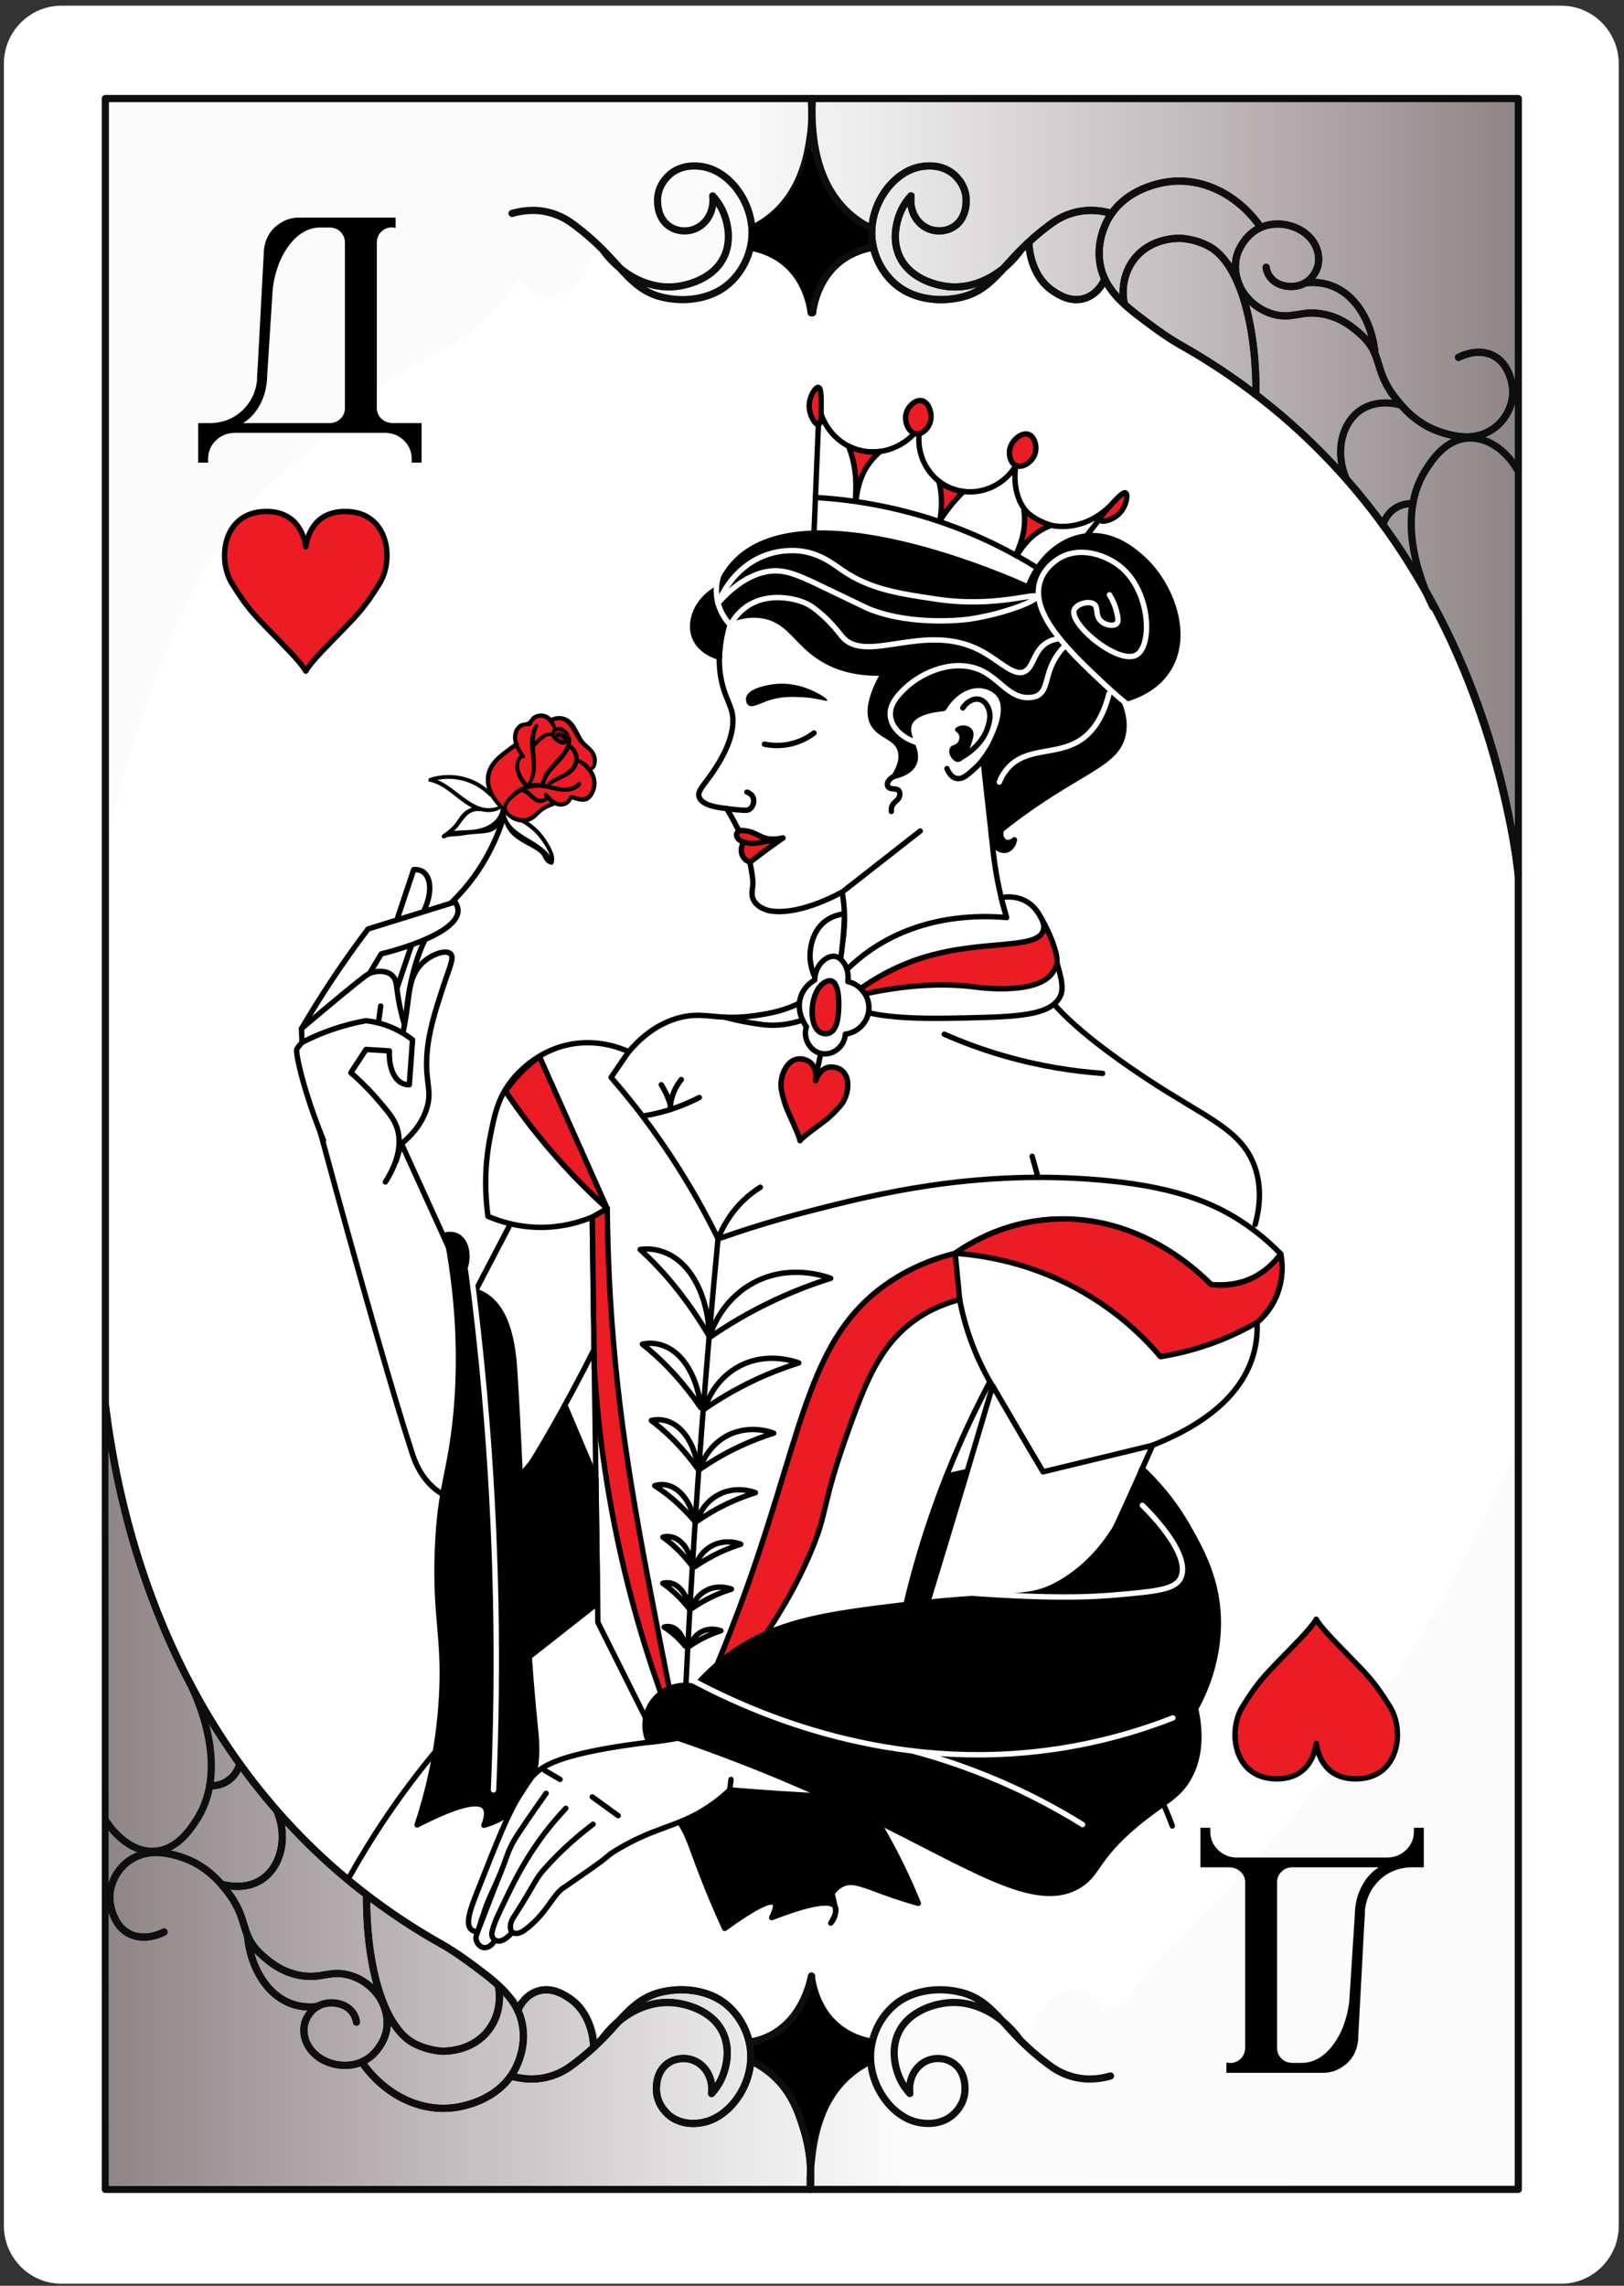 <svg width="226" height="318" viewBox="0 0 226 318" fill="none" xmlns="http://www.w3.org/2000/svg">
<rect x="0" y="0" width="226" height="318" fill="#333333" stroke="none"/>
<path d="M217.25 317.71H8.56C4.13 317.71 0.54 314.09 0.54 309.63V8.87C0.54 4.41 4.13 0.79 8.56 0.79H217.25C221.68 0.79 225.27 4.41 225.27 8.87V309.63C225.27 314.09 221.68 317.71 217.25 317.71Z" fill="white"/>
<path d="M210.78 117.78C210.78 83.25 210.79 48.71 210.8 14.18C145.66 14.18 80.51 14.18 15.37 14.19C15.34 48.16 15.31 82.13 15.28 116.1C18.7 100.85 25.6 78.36 38.76 66.35C48.83 57.17 53.86 52.57 57.8 50.73C59.63 49.87 65.48 47.34 70.32 41.43C71.22 40.34 71.87 39.38 72.28 38.74C72.7 39.3 74.32 41.37 76.55 41.41C79.45 41.46 82.69 38.06 82.85 32.94C83.19 33.7 86.04 39.76 92.52 41.13C95.64 41.79 98.26 41.09 99.61 40.61C100.49 39.88 101.66 38.75 102.73 37.13C103.78 35.54 104.35 34.05 104.68 32.97H121.41C121.51 33.59 122.32 38.16 126.48 40.44C130.55 42.67 134.68 40.97 135.95 40.46C140.34 38.69 142.2 35.04 142.61 34.18C143.6 38.9 146.9 41.82 149.8 41.59C150.27 41.55 151.78 41.35 153.35 39.59L158.36 43.76C160.32 44.92 163.07 46.63 166.24 48.85C169.96 51.45 182.3 60.21 191.99 72.8C204.86 89.52 209.17 107.93 210.77 117.76L210.78 117.78Z" fill="url(#paint0_linear_2_18911)"/>
<path d="M211.29 304.58H14.66C14.66 244.14 14.66 183.7 14.66 123.26C14.66 86.74 14.66 50.23 14.66 13.71H211.29C211.29 50.17 211.29 86.63 211.29 123.09C211.29 183.59 211.29 244.08 211.29 304.58Z" stroke="#0E0E0E" stroke-linecap="round" stroke-linejoin="round"/>
<path d="M112.87 43.62C112.8 42.79 112.46 39.88 110.05 37.41C107.89 35.19 105.35 34.66 104.48 34.51C104.55 33.64 104.62 32.77 104.69 31.9C105.83 31.37 108.12 30.11 110.02 27.56C111.95 24.97 112.5 22.39 112.68 21.14C113.13 22.7 114.12 25.37 116.38 27.97C118.12 29.97 119.97 31.19 121.25 31.9C121.32 32.77 121.39 33.64 121.46 34.51C120.84 34.57 116.85 35.03 114.45 38.52C113.04 40.58 112.87 42.68 112.85 43.62H112.87Z" fill="white"/>
<path d="M71.26 29.69C72.37 29.37 74.2 29.02 76.27 29.52C78.08 29.95 79.3 30.83 79.99 31.35C86.07 35.91 86.97 39.45 91.15 41.05C91.69 41.26 95.6 42.55 99.54 40.71C102.32 39.41 104.3 36.45 104.61 33.24C105.05 28.64 101.85 24.09 98.14 23.26C97.71 23.16 95.37 22.64 93.46 24.07C93.22 24.25 91.74 25.39 91.53 27.4C91.5 27.7 91.26 30.29 93.24 31.55C94.35 32.25 95.76 32.29 96.88 31.77C98.47 31.04 99.43 29.21 99.18 27.25C99.57 27.68 100.11 28.35 100.54 29.27C100.75 29.71 102.11 32.72 100.81 35.61C99.23 39.13 94.92 39.75 94.34 39.83C90.49 40.38 86.49 38.36 83.87 34.73" stroke="#0E0E0E" stroke-linecap="round" stroke-linejoin="round"/>
<path d="M104.69 31.78C105.45 31.41 106.64 30.74 107.85 29.64C111.72 26.11 112.43 21.21 112.75 19.03C112.93 17.8 113.09 15.97 112.88 13.7" stroke="#0E0E0E" stroke-linecap="round" stroke-linejoin="round"/>
<path d="M104.48 34.39C105.43 34.56 106.46 34.86 107.48 35.38C112.09 37.73 112.77 42.65 112.87 43.5" stroke="#0E0E0E" stroke-linecap="round" stroke-linejoin="round"/>
<path d="M154.7 29.69C153.59 29.37 151.76 29.02 149.69 29.52C147.88 29.95 146.66 30.83 145.97 31.35C139.89 35.91 138.99 39.45 134.81 41.05C134.27 41.26 130.36 42.55 126.42 40.71C123.64 39.41 121.66 36.45 121.35 33.24C120.91 28.64 124.11 24.09 127.82 23.26C128.25 23.16 130.59 22.64 132.5 24.07C132.74 24.25 134.22 25.39 134.43 27.4C134.46 27.7 134.7 30.29 132.72 31.55C131.61 32.25 130.2 32.29 129.08 31.77C127.49 31.04 126.53 29.21 126.78 27.25C126.39 27.68 125.85 28.35 125.42 29.27C125.21 29.71 123.85 32.72 125.15 35.61C126.73 39.13 131.04 39.75 131.62 39.83C135.47 40.38 139.47 38.36 142.09 34.73" stroke="#0E0E0E" stroke-linecap="round" stroke-linejoin="round"/>
<path d="M121.47 34.39C120.52 34.56 119.49 34.86 118.47 35.38C113.86 37.73 113.18 42.65 113.08 43.5" stroke="#0E0E0E" stroke-linecap="round" stroke-linejoin="round"/>
<path d="M153.75 38.83C153.6 39.17 152.81 40.92 150.96 41.5C149 42.12 147.28 40.98 146.56 40.5C143.53 38.49 143.23 34.66 143.2 34.04" stroke="#0E0E0E" stroke-linecap="round" stroke-linejoin="round"/>
<path d="M164.39 48.05C163.53 47.56 162.32 46.82 160.96 45.83C157.03 42.97 153.96 40.74 153.16 37.1C152.43 33.79 153.92 31 154.18 30.53C156.63 26.11 161.76 25.38 162.82 25.26C167.59 24.72 172.43 27.24 175.46 31.64" stroke="#0E0E0E" stroke-linecap="round" stroke-linejoin="round"/>
<path d="M174.79 54.92C174.84 44.63 172.32 36.55 168.33 34.32C166.28 33.18 164.2 33.15 164.2 33.15C163.51 33.15 160.02 33.2 157.81 36.08C155.84 38.65 156.33 41.59 156.42 42.09" stroke="#0E0E0E" stroke-linecap="round" stroke-linejoin="round"/>
<path d="M202.97 49.72C203.49 49.46 205.15 48.69 206.94 49.15C210.13 49.96 210.49 53.81 210.51 54.09C210.7 56.54 209.2 59.39 206.34 60.41C204.14 61.19 202.02 60.57 200.89 60.24C197.23 59.17 195.22 56.68 194.22 55.42C191.02 51.34 192.58 49.36 189.3 46.46C188.41 45.67 186.61 44.07 183.85 43.65C180.98 43.2 179.8 44.44 177.18 43.71C174.61 42.99 173.28 41.1 172.94 40.57C172.78 40.33 170.91 37.32 172.67 34.29C173.03 33.66 174.1 31.83 176.51 31.3C178.7 30.83 181.11 31.63 182.43 33.2C183.56 34.54 183.89 36.43 183.01 37.93C182.82 38.26 182.22 39.28 180.86 39.69C179.72 40.03 178.27 39.88 177.27 39.08C176.39 38.37 176.23 37.46 176.2 37.19" stroke="#0E0E0E" stroke-linecap="round" stroke-linejoin="round"/>
<path d="M191.36 49.25C190.94 44.69 188.61 40.94 185.2 39.72C184.42 39.44 183.2 39.16 181.58 39.36" stroke="#0E0E0E" stroke-linecap="round" stroke-linejoin="round"/>
<path d="M194.82 56.32C194.2 56.16 191.62 55.56 189.42 57C186.77 58.74 185.71 62.77 187.34 66.59" stroke="#0E0E0E" stroke-linecap="round" stroke-linejoin="round"/>
<path d="M196.63 70.07C196.22 70.05 195.37 70.06 194.47 70.53C193.01 71.3 192.53 72.71 192.44 73.03" stroke="#0E0E0E" stroke-linecap="round" stroke-linejoin="round"/>
<path d="M211.28 121.82C211.26 121.68 211.24 121.43 211.2 121.14C210.42 114.29 206.01 82.31 179.71 58.98C176.44 56.08 171.37 52.01 164.39 48.05" stroke="#0E0E0E" stroke-linecap="round" stroke-linejoin="round"/>
<path d="M112.87 43.62C112.8 42.79 112.46 39.88 110.05 37.41C107.89 35.19 105.35 34.66 104.48 34.51C104.55 33.64 104.62 32.77 104.69 31.9C105.83 31.37 108.12 30.11 110.02 27.56C111.95 24.97 112.5 22.39 112.68 21.14C113.13 22.7 114.12 25.37 116.38 27.97C118.12 29.97 119.97 31.19 121.25 31.9C121.32 32.77 121.39 33.64 121.46 34.51C120.84 34.57 116.85 35.03 114.45 38.52C113.04 40.58 112.87 42.68 112.85 43.62H112.87Z" fill="black" stroke="black" stroke-width="0.75" stroke-linecap="round" stroke-linejoin="round"/>
<path d="M154.7 29.69C153.59 29.37 151.76 29.02 149.69 29.52C147.88 29.95 146.66 30.83 145.97 31.35C139.89 35.91 138.99 39.45 134.81 41.05C134.27 41.26 130.36 42.55 126.42 40.71C123.64 39.41 121.66 36.45 121.35 33.24C120.91 28.64 124.11 24.09 127.82 23.26C128.25 23.16 130.59 22.64 132.5 24.07C132.74 24.25 134.22 25.39 134.43 27.4C134.46 27.7 134.7 30.29 132.72 31.55C131.61 32.25 130.2 32.29 129.08 31.77C127.49 31.04 126.53 29.21 126.78 27.25C126.39 27.68 125.85 28.35 125.42 29.27C125.21 29.71 123.85 32.72 125.15 35.61C126.73 39.13 131.04 39.75 131.62 39.83C135.47 40.38 139.47 38.36 142.09 34.73" stroke="#0E0E0E" stroke-linecap="round" stroke-linejoin="round"/>
<path d="M121.26 31.78C119.79 31.05 118.76 30.24 118.1 29.64C113.64 25.58 113.21 19.55 113.05 17.33C112.94 15.81 113 14.55 113.07 13.7" stroke="#0E0E0E" stroke-linecap="round" stroke-linejoin="round"/>
<path d="M121.47 34.39C120.52 34.56 119.49 34.86 118.47 35.38C113.86 37.73 113.18 42.65 113.08 43.5" stroke="#0E0E0E" stroke-linecap="round" stroke-linejoin="round"/>
<path d="M153.75 38.83C153.6 39.17 152.81 40.92 150.96 41.5C149 42.12 147.28 40.98 146.56 40.5C143.53 38.49 143.23 34.66 143.2 34.04" stroke="#0E0E0E" stroke-linecap="round" stroke-linejoin="round"/>
<path d="M164.39 48.05C163.53 47.56 162.32 46.82 160.96 45.83C157.03 42.97 153.96 40.74 153.16 37.1C152.43 33.79 153.92 31 154.18 30.53C156.63 26.11 161.76 25.38 162.82 25.26C167.59 24.72 172.43 27.24 175.46 31.64" stroke="#0E0E0E" stroke-linecap="round" stroke-linejoin="round"/>
<path d="M174.79 54.92C174.84 44.63 172.32 36.55 168.33 34.32C166.28 33.18 164.2 33.15 164.2 33.15C163.51 33.15 160.02 33.2 157.81 36.08C155.84 38.65 156.33 41.59 156.42 42.09" stroke="#0E0E0E" stroke-linecap="round" stroke-linejoin="round"/>
<path d="M202.97 49.72C203.49 49.46 205.15 48.69 206.94 49.15C210.13 49.96 210.49 53.81 210.51 54.09C210.7 56.54 209.2 59.39 206.34 60.41C204.14 61.19 202.02 60.57 200.89 60.24C197.23 59.17 195.22 56.68 194.22 55.42C191.02 51.34 192.58 49.36 189.3 46.46C188.41 45.67 186.61 44.07 183.85 43.65C180.98 43.2 179.8 44.44 177.18 43.71C174.61 42.99 173.28 41.1 172.94 40.57C172.78 40.33 170.91 37.32 172.67 34.29C173.03 33.66 174.1 31.83 176.51 31.3C178.7 30.83 181.11 31.63 182.43 33.2C183.56 34.54 183.89 36.43 183.01 37.93C182.82 38.26 182.22 39.28 180.86 39.69C179.72 40.03 178.27 39.88 177.27 39.08C176.39 38.37 176.23 37.46 176.2 37.19" stroke="#0E0E0E" stroke-linecap="round" stroke-linejoin="round"/>
<path d="M191.36 49.25C190.94 44.69 188.61 40.94 185.2 39.72C184.42 39.44 183.2 39.16 181.58 39.36" stroke="#0E0E0E" stroke-linecap="round" stroke-linejoin="round"/>
<path d="M211.16 65.35C209.52 62.54 206.9 60.79 204.29 60.95C201.06 61.15 199.16 64.18 198.34 65.49C193.72 72.86 198.66 82.93 199.42 84.44" stroke="#0E0E0E" stroke-linecap="round" stroke-linejoin="round"/>
<path d="M211.23 120.91C209.35 108.04 203.24 79.89 179.71 58.98C174.59 54.43 169.36 50.86 164.39 48.05" stroke="#0E0E0E" stroke-linecap="round" stroke-linejoin="round"/>
<path d="M15.08 198.51C15.11 233.7 15.13 268.89 15.16 304.07C80.31 304.06 145.46 304.04 210.61 304.03C210.64 270.06 210.67 236.09 210.7 202.12C204.23 217.17 194.31 235.51 178.92 253.83C172.98 260.89 167 267.05 161.23 272.39C159.63 274.51 158.03 276.62 156.44 278.74C155.53 278.99 154.62 279.23 153.71 279.48C153.29 278.92 151.67 276.85 149.44 276.81C146.54 276.76 143.3 280.16 143.14 285.28C142.8 284.52 139.95 278.46 133.47 277.09C130.35 276.43 127.73 277.13 126.38 277.61C125.5 278.34 124.33 279.47 123.26 281.09C122.21 282.68 121.64 284.17 121.31 285.25H104.58C104.48 284.63 103.67 280.06 99.51 277.78C95.44 275.55 91.31 277.25 90.04 277.76C85.65 279.53 83.79 283.18 83.38 284.04C82.39 279.32 79.09 276.4 76.19 276.63C75.72 276.67 74.21 276.87 72.64 278.63C70.97 277.24 69.3 275.85 67.63 274.46C59.87 270.62 45.42 262.17 33.29 245.79C19.11 226.63 15.97 207.24 15.1 198.52L15.08 198.51Z" fill="url(#paint1_linear_2_18911)"/>
<path d="M112.93 274.89C113 275.72 113.34 278.63 115.75 281.1C117.91 283.32 120.45 283.85 121.32 284C121.25 284.87 121.18 285.74 121.11 286.61C119.97 287.14 117.68 288.4 115.78 290.95C113.85 293.54 113.3 296.12 113.12 297.37C112.67 295.81 111.68 293.14 109.42 290.54C107.68 288.54 105.83 287.32 104.55 286.61C104.48 285.74 104.41 284.87 104.34 284C104.96 283.94 108.95 283.48 111.35 279.99C112.76 277.93 112.93 275.83 112.95 274.89H112.93Z" fill="white"/>
<path d="M154.54 288.81C153.43 289.13 151.6 289.48 149.53 288.98C147.72 288.55 146.5 287.67 145.81 287.15C139.73 282.59 138.83 279.05 134.65 277.45C134.11 277.24 130.2 275.95 126.26 277.79C123.48 279.09 121.5 282.05 121.19 285.26C120.75 289.86 123.95 294.41 127.66 295.24C128.09 295.34 130.43 295.86 132.34 294.43C132.58 294.25 134.06 293.11 134.27 291.1C134.3 290.8 134.54 288.21 132.56 286.95C131.45 286.25 130.04 286.21 128.92 286.73C127.33 287.46 126.37 289.29 126.62 291.25C126.23 290.82 125.69 290.15 125.26 289.23C125.05 288.79 123.69 285.78 124.99 282.89C126.57 279.37 130.88 278.75 131.46 278.67C135.31 278.12 139.31 280.14 141.93 283.77" stroke="#0E0E0E" stroke-linecap="round" stroke-linejoin="round"/>
<path d="M121.11 286.72C119.7 287.42 118.67 288.21 117.95 288.86C113.8 292.63 113.19 298.12 112.9 300.69C112.71 302.36 112.73 303.74 112.77 304.59" stroke="#0E0E0E" stroke-linecap="round" stroke-linejoin="round"/>
<path d="M121.32 284.12C120.37 283.95 119.34 283.65 118.32 283.13C113.71 280.78 113.03 275.86 112.93 275.01" stroke="#0E0E0E" stroke-linecap="round" stroke-linejoin="round"/>
<path d="M71.1 288.81C72.21 289.13 74.04 289.48 76.11 288.98C77.92 288.55 79.14 287.67 79.83 287.15C85.91 282.59 86.81 279.05 90.99 277.45C91.53 277.24 95.44 275.95 99.38 277.79C102.16 279.09 104.14 282.05 104.45 285.26C104.89 289.86 101.69 294.41 97.98 295.24C97.55 295.34 95.21 295.86 93.3 294.43C93.06 294.25 91.58 293.11 91.37 291.1C91.34 290.8 91.1 288.21 93.08 286.95C94.19 286.25 95.6 286.21 96.72 286.73C98.31 287.46 99.27 289.29 99.02 291.25C99.41 290.82 99.95 290.15 100.38 289.23C100.59 288.79 101.95 285.78 100.65 282.89C99.07 279.37 94.76 278.75 94.18 278.67C90.33 278.12 86.33 280.14 83.71 283.77" stroke="#0E0E0E" stroke-linecap="round" stroke-linejoin="round"/>
<path d="M104.33 284.12C105.24 283.98 106.28 283.69 107.33 283.13C111.61 280.87 112.72 276.04 112.93 275.01" stroke="#0E0E0E" stroke-linecap="round" stroke-linejoin="round"/>
<path d="M72.05 279.67C72.2 279.33 72.99 277.58 74.84 277C76.8 276.38 78.52 277.52 79.24 278C82.27 280.01 82.57 283.84 82.6 284.46" stroke="#0E0E0E" stroke-linecap="round" stroke-linejoin="round"/>
<path d="M61.41 270.45C62.27 270.94 63.48 271.68 64.84 272.67C68.77 275.53 71.84 277.76 72.64 281.4C73.37 284.71 71.88 287.5 71.62 287.97C69.17 292.39 64.04 293.12 62.98 293.24C58.21 293.78 53.37 291.26 50.34 286.86" stroke="#0E0E0E" stroke-linecap="round" stroke-linejoin="round"/>
<path d="M51.01 263.59C50.96 273.88 53.48 281.96 57.47 284.19C59.52 285.33 61.6 285.36 61.6 285.36C62.29 285.36 65.78 285.31 67.99 282.43C69.96 279.86 69.47 276.92 69.38 276.42" stroke="#0E0E0E" stroke-linecap="round" stroke-linejoin="round"/>
<path d="M22.83 268.78C22.31 269.04 20.65 269.81 18.86 269.35C15.67 268.54 15.31 264.69 15.29 264.41C15.1 261.96 16.6 259.11 19.46 258.09C21.66 257.31 23.78 257.93 24.91 258.26C28.57 259.33 30.58 261.82 31.58 263.08C34.78 267.16 33.22 269.14 36.5 272.04C37.39 272.83 39.19 274.43 41.95 274.85C44.82 275.3 46 274.06 48.62 274.79C51.19 275.51 52.52 277.4 52.86 277.93C53.02 278.17 54.89 281.18 53.13 284.21C52.77 284.84 51.7 286.67 49.29 287.2C47.1 287.67 44.69 286.87 43.37 285.3C42.24 283.96 41.91 282.07 42.79 280.57C42.98 280.24 43.58 279.22 44.94 278.81C46.08 278.47 47.53 278.62 48.53 279.42C49.41 280.13 49.57 281.04 49.6 281.31" stroke="#0E0E0E" stroke-linecap="round" stroke-linejoin="round"/>
<path d="M34.44 269.25C34.86 273.81 37.19 277.56 40.6 278.78C41.38 279.06 42.6 279.34 44.22 279.14" stroke="#0E0E0E" stroke-linecap="round" stroke-linejoin="round"/>
<path d="M30.98 262.18C31.62 262.34 34.18 262.92 36.38 261.5C39.05 259.76 40.14 255.73 38.53 251.89" stroke="#0E0E0E" stroke-linecap="round" stroke-linejoin="round"/>
<path d="M29.17 248.43C29.58 248.45 30.43 248.44 31.33 247.97C32.83 247.18 33.29 245.71 33.38 245.41" stroke="#0E0E0E" stroke-linecap="round" stroke-linejoin="round"/>
<path d="M14.69 195.65C16.29 208.53 21.91 237.97 46.09 259.52C51.2 264.07 56.42 267.64 61.41 270.45" stroke="#0E0E0E" stroke-linecap="round" stroke-linejoin="round"/>
<path d="M112.93 274.89C113 275.72 113.34 278.63 115.75 281.1C117.91 283.32 120.45 283.85 121.32 284C121.25 284.87 121.18 285.74 121.11 286.61C120.49 286.89 119.64 287.33 118.73 288.02C116.68 289.59 115.7 291.43 114.84 293.09C114.09 294.55 113.12 296.81 112.62 299.79C112.61 298.36 112.39 294.25 109.41 290.53C107.72 288.41 105.78 287.22 104.54 286.6C104.47 285.73 104.4 284.86 104.33 283.99C104.95 283.93 108.94 283.47 111.34 279.98C112.75 277.92 112.92 275.82 112.94 274.88L112.93 274.89Z" fill="black" stroke="black" stroke-width="0.75" stroke-linecap="round" stroke-linejoin="round"/>
<path d="M71.1 288.81C72.21 289.13 74.04 289.48 76.11 288.98C77.92 288.55 79.14 287.67 79.83 287.15C85.91 282.59 86.81 279.05 90.99 277.45C91.53 277.24 95.44 275.95 99.38 277.79C102.16 279.09 104.14 282.05 104.45 285.26C104.89 289.86 101.69 294.41 97.98 295.24C97.55 295.34 95.21 295.86 93.3 294.43C93.06 294.25 91.58 293.11 91.37 291.1C91.34 290.8 91.1 288.21 93.08 286.95C94.19 286.25 95.6 286.21 96.72 286.73C98.31 287.46 99.27 289.29 99.02 291.25C99.41 290.82 99.95 290.15 100.38 289.23C100.59 288.79 101.95 285.78 100.65 282.89C99.07 279.37 94.76 278.75 94.18 278.67C90.33 278.12 86.33 280.14 83.71 283.77" stroke="#0E0E0E" stroke-linecap="round" stroke-linejoin="round"/>
<path d="M104.54 286.72C105.37 287.12 106.53 287.79 107.7 288.86C110.17 291.14 111.06 293.78 111.75 295.94C112.82 299.28 112.93 302.32 112.78 304.59" stroke="#0E0E0E" stroke-linecap="round" stroke-linejoin="round"/>
<path d="M104.33 284.12C105.24 283.98 106.28 283.69 107.33 283.13C111.65 280.84 112.73 275.9 112.93 274.89" stroke="#0E0E0E" stroke-linecap="round" stroke-linejoin="round"/>
<path d="M72.05 279.67C72.2 279.33 72.99 277.58 74.84 277C76.8 276.38 78.52 277.52 79.24 278C82.27 280.01 82.57 283.84 82.6 284.46" stroke="#0E0E0E" stroke-linecap="round" stroke-linejoin="round"/>
<path d="M61.41 270.45C62.27 270.94 63.48 271.68 64.84 272.67C68.77 275.53 71.84 277.76 72.64 281.4C73.37 284.71 71.88 287.5 71.62 287.97C69.17 292.39 64.04 293.12 62.98 293.24C58.21 293.78 53.37 291.26 50.34 286.86" stroke="#0E0E0E" stroke-linecap="round" stroke-linejoin="round"/>
<path d="M51.01 263.59C50.96 273.88 53.48 281.96 57.47 284.19C59.52 285.33 61.6 285.36 61.6 285.36C62.29 285.36 65.78 285.31 67.99 282.43C69.96 279.86 69.47 276.92 69.38 276.42" stroke="#0E0E0E" stroke-linecap="round" stroke-linejoin="round"/>
<path d="M22.83 268.78C22.31 269.04 20.65 269.81 18.86 269.35C15.67 268.54 15.31 264.69 15.29 264.41C15.1 261.96 16.6 259.11 19.46 258.09C21.66 257.31 23.78 257.93 24.91 258.26C28.57 259.33 30.58 261.82 31.58 263.08C34.78 267.16 33.22 269.14 36.5 272.04C37.39 272.83 39.19 274.43 41.95 274.85C44.82 275.3 46 274.06 48.62 274.79C51.19 275.51 52.52 277.4 52.86 277.93C53.02 278.17 54.89 281.18 53.13 284.21C52.77 284.84 51.7 286.67 49.29 287.2C47.1 287.67 44.69 286.87 43.37 285.3C42.24 283.96 41.91 282.07 42.79 280.57C42.98 280.24 43.58 279.22 44.94 278.81C46.08 278.47 47.53 278.62 48.53 279.42C49.41 280.13 49.57 281.04 49.6 281.31" stroke="#0E0E0E" stroke-linecap="round" stroke-linejoin="round"/>
<path d="M34.44 269.25C34.86 273.81 37.19 277.56 40.6 278.78C41.38 279.06 42.6 279.34 44.22 279.14" stroke="#0E0E0E" stroke-linecap="round" stroke-linejoin="round"/>
<path d="M14.75 253.33C14.87 253.53 17.53 257.79 21.51 257.54C24.73 257.34 26.63 254.32 27.46 253C32.07 245.64 27.14 235.56 26.38 234.05" stroke="#0E0E0E" stroke-linecap="round" stroke-linejoin="round"/>
<path d="M30.98 262.18C31.62 262.34 34.18 262.92 36.38 261.5C39.05 259.76 40.14 255.73 38.53 251.89" stroke="#0E0E0E" stroke-linecap="round" stroke-linejoin="round"/>
<path d="M29.17 248.43C29.58 248.45 30.43 248.44 31.33 247.97C32.83 247.18 33.29 245.71 33.38 245.41" stroke="#0E0E0E" stroke-linecap="round" stroke-linejoin="round"/>
<path d="M14.69 195.65C16.29 208.53 21.91 237.97 46.09 259.52C51.2 264.07 56.42 267.64 61.41 270.45" stroke="#0E0E0E" stroke-linecap="round" stroke-linejoin="round"/>
<path d="M171.26 259.78H167.05V254.28H168.43V254.8C168.43 255.78 168.77 256.61 169.46 257.31C170.15 258.01 170.99 258.38 172.01 258.42H193.16C194.18 258.38 195.03 258.01 195.72 257.32C196.41 256.63 196.76 255.79 196.76 254.8V254.28H198.14V259.78H196.17C194.52 259.88 193.13 260.46 191.99 261.54C190.85 262.62 190.17 263.97 189.96 265.62L189.94 266.27V266.29L189.83 268.11L189.01 283.49V283.68C188.84 285.72 187.82 287.16 185.96 288.01C185.37 288.25 184.77 288.37 184.14 288.37H170.67V286.95L171.23 287.01C171.8 286.98 172.28 286.78 172.66 286.4C173.04 286.02 173.25 285.55 173.28 284.98V261.87C173.28 261.31 173.08 260.83 172.69 260.44C172.3 260.05 171.82 259.83 171.25 259.8L171.26 259.78ZM192.01 259.78H179.75C179.18 259.81 178.7 260.02 178.31 260.42C177.92 260.82 177.72 261.3 177.72 261.85V284.92C177.72 285.21 177.78 285.49 177.89 285.76L177.91 285.8C178.3 286.55 178.92 286.95 179.77 286.99H181.13C182.73 286.99 184.15 286.21 185.39 284.64C186.62 283.07 187.42 281.05 187.76 278.56L188.55 266.2C188.55 265.85 188.58 265.51 188.63 265.17C188.64 265.1 188.66 265.03 188.67 264.96C188.68 264.89 188.7 264.81 188.71 264.73C188.72 264.66 188.74 264.59 188.75 264.52C188.76 264.46 188.78 264.4 188.79 264.33C188.8 264.27 188.82 264.22 188.83 264.16C188.84 264.1 188.86 264.05 188.87 263.99C188.88 263.93 188.9 263.89 188.93 263.84C188.94 263.78 188.96 263.73 188.97 263.67C189 263.61 189.02 263.56 189.03 263.5C189.04 263.46 189.07 263.41 189.09 263.35C189.1 263.29 189.13 263.24 189.15 263.18C189.18 263.14 189.2 263.09 189.21 263.03C189.24 262.97 189.27 262.93 189.29 262.88C189.3 262.82 189.33 262.78 189.35 262.73C189.38 262.67 189.41 262.62 189.43 262.56C189.46 262.52 189.49 262.47 189.51 262.41C189.52 262.37 189.55 262.32 189.57 262.26C189.61 262.22 189.65 262.18 189.67 262.13C189.7 262.07 189.73 262.03 189.75 261.98C189.78 261.92 189.81 261.88 189.83 261.83C189.86 261.79 189.89 261.75 189.93 261.71C189.96 261.65 189.99 261.61 190.01 261.56C190.05 261.52 190.09 261.48 190.12 261.43C190.16 261.39 190.2 261.34 190.22 261.28C190.26 261.24 190.3 261.2 190.32 261.16C190.36 261.12 190.4 261.08 190.42 261.03L190.54 260.91C190.54 260.91 190.6 260.83 190.65 260.78C190.69 260.75 190.73 260.72 190.77 260.68C190.81 260.64 190.85 260.6 190.87 260.56C190.91 260.52 190.95 260.48 191 260.46L191.12 260.33C191.12 260.33 191.2 260.27 191.25 260.23C191.29 260.2 191.33 260.17 191.37 260.13C191.41 260.09 191.46 260.05 191.52 260.03C191.56 260 191.6 259.97 191.65 259.93C191.69 259.9 191.74 259.87 191.8 259.83C191.84 259.8 191.88 259.77 191.92 259.75L192.01 259.78Z" fill="black"/>
<path d="M177.47 247.47C181.91 247.58 182.94 244.18 183.17 242.55C183.41 244.18 184.43 247.58 188.87 247.47C194.71 247.33 195.49 240.78 193.45 237.47C191.41 234.16 190.35 233.1 188.31 230.99C186.39 229 184.09 226.76 183.24 225.39C183.24 225.39 183.19 225.23 183.17 225.27C183.14 225.23 183.1 225.39 183.1 225.39C182.25 226.76 179.95 229 178.03 230.99C175.99 233.1 174.93 234.16 172.89 237.47C170.85 240.78 171.62 247.33 177.47 247.47Z" fill="#EB1C24" stroke="black" stroke-width="0.75" stroke-linecap="round" stroke-linejoin="round"/>
<path d="M54.46 58.86H58.67V64.36H57.29V63.84C57.29 62.86 56.95 62.03 56.26 61.33C55.57 60.63 54.73 60.26 53.71 60.22H32.56C31.54 60.26 30.69 60.63 30 61.32C29.31 62.01 28.96 62.85 28.96 63.84V64.36H27.58V58.86H29.55C31.2 58.76 32.59 58.18 33.73 57.1C34.87 56.02 35.55 54.67 35.76 53.02L35.78 52.37V52.35L35.89 50.53L36.71 35.15V34.96C36.88 32.92 37.9 31.48 39.76 30.63C40.35 30.39 40.95 30.27 41.58 30.27H55.05V31.69L54.49 31.63C53.92 31.66 53.44 31.86 53.06 32.24C52.68 32.62 52.47 33.09 52.44 33.66V56.77C52.44 57.33 52.64 57.81 53.03 58.2C53.42 58.59 53.9 58.81 54.47 58.84L54.46 58.86ZM33.71 58.86H45.97C46.54 58.83 47.02 58.62 47.41 58.22C47.8 57.82 48 57.34 48 56.79V33.72C48 33.43 47.94 33.15 47.83 32.88L47.81 32.84C47.42 32.09 46.8 31.69 45.95 31.65H44.59C42.99 31.65 41.57 32.43 40.33 34C39.1 35.57 38.3 37.59 37.96 40.08L37.17 52.44C37.17 52.79 37.14 53.13 37.09 53.47C37.08 53.54 37.06 53.61 37.05 53.68C37.04 53.75 37.02 53.83 37.01 53.91C37 53.98 36.98 54.05 36.97 54.12C36.96 54.18 36.94 54.24 36.93 54.31C36.92 54.37 36.9 54.42 36.89 54.48C36.88 54.54 36.86 54.59 36.85 54.65C36.84 54.71 36.82 54.75 36.79 54.8C36.78 54.86 36.76 54.91 36.75 54.97C36.72 55.03 36.7 55.08 36.69 55.14C36.68 55.18 36.65 55.23 36.63 55.29C36.62 55.35 36.59 55.4 36.57 55.46C36.54 55.5 36.52 55.55 36.51 55.61C36.48 55.67 36.45 55.71 36.43 55.76C36.42 55.82 36.39 55.86 36.37 55.91C36.34 55.97 36.31 56.02 36.29 56.08C36.26 56.12 36.23 56.17 36.21 56.23C36.2 56.27 36.17 56.32 36.15 56.38C36.11 56.42 36.07 56.46 36.05 56.51C36.02 56.57 35.99 56.61 35.97 56.66C35.94 56.72 35.91 56.76 35.89 56.81C35.86 56.85 35.83 56.89 35.79 56.93C35.76 56.99 35.73 57.03 35.71 57.08C35.67 57.12 35.63 57.16 35.6 57.21C35.56 57.25 35.52 57.3 35.5 57.36C35.46 57.4 35.42 57.44 35.4 57.48C35.36 57.52 35.32 57.56 35.3 57.61L35.18 57.73C35.18 57.73 35.12 57.81 35.07 57.86C35.03 57.89 34.99 57.92 34.95 57.96C34.91 58 34.87 58.04 34.85 58.08C34.81 58.12 34.77 58.16 34.72 58.18L34.6 58.31C34.6 58.31 34.52 58.37 34.47 58.41C34.43 58.44 34.39 58.47 34.35 58.51C34.31 58.55 34.26 58.59 34.2 58.61C34.16 58.64 34.12 58.67 34.07 58.71C34.03 58.74 33.98 58.77 33.92 58.81C33.88 58.84 33.84 58.87 33.8 58.89L33.71 58.86Z" fill="black"/>
<path d="M48.25 71.16C43.81 71.05 42.78 74.45 42.55 76.08C42.31 74.45 41.29 71.05 36.85 71.16C31.01 71.3 30.23 77.85 32.27 81.16C34.31 84.47 35.37 85.53 37.41 87.64C39.33 89.63 41.63 91.87 42.48 93.24C42.48 93.24 42.53 93.4 42.55 93.36C42.58 93.4 42.62 93.24 42.62 93.24C43.47 91.87 45.77 89.63 47.69 87.64C49.73 85.53 50.79 84.47 52.83 81.16C54.87 77.85 54.1 71.3 48.25 71.16Z" fill="#EB1C24" stroke="black" stroke-width="0.75" stroke-linecap="round" stroke-linejoin="round"/>
<path d="M87.55 249.16C89.67 249.67 92.06 250.67 93.9 252.69C95.59 254.53 95.92 256.23 97.73 260.91C98.47 262.82 99.5 265.34 100.85 268.28C104.91 265.35 107.23 264.17 107.79 264.74C108.06 265.01 107.93 265.69 107.39 266.78C112.63 264.76 115.57 264.24 116.2 265.22C116.49 265.67 116.3 266.44 115.61 267.54C115.78 267.36 116.16 266.89 116.26 266.18C116.32 265.77 116.26 265.44 116.2 265.22C115.78 263.35 115.36 261.47 114.94 259.6C115.22 260.87 115.51 262.15 115.79 263.42C116.07 263 116.53 262.45 117.25 262.12C118.74 261.45 120.22 262.27 123.63 263.47C124.62 263.82 126.04 264.3 127.79 264.79C126.61 261.87 125.13 258.68 123.25 255.34C120.21 249.93 116.92 245.52 113.93 242.05C105.13 244.42 96.34 246.79 87.54 249.16H87.55Z" fill="black"/>
<path d="M116.2 265.22C115.57 264.24 112.63 264.76 107.39 266.78C107.93 265.69 108.06 265.01 107.79 264.74C107.23 264.17 104.91 265.35 100.85 268.28C99.5 265.34 98.47 262.82 97.73 260.91C95.92 256.23 95.59 254.53 93.9 252.69C92.06 250.67 89.67 249.67 87.55 249.16H87.54C96.34 246.79 105.13 244.42 113.93 242.05C116.92 245.52 120.21 249.93 123.25 255.34C125.13 258.68 126.61 261.87 127.79 264.79C126.04 264.3 124.62 263.82 123.63 263.47C120.22 262.27 118.74 261.45 117.25 262.12C116.53 262.45 116.07 263 115.79 263.42C115.51 262.15 115.22 260.87 114.94 259.6C115.36 261.47 115.78 263.35 116.2 265.22ZM116.2 265.22C116.49 265.67 116.3 266.44 115.61 267.54C115.78 267.36 116.16 266.89 116.26 266.18C116.32 265.77 116.26 265.44 116.2 265.22Z" stroke="black" stroke-width="0.75" stroke-linecap="round" stroke-linejoin="round"/>
<path d="M55.11 161.54C55.36 160.73 55.62 159.92 55.87 159.11C57.07 158.14 58.58 156.6 59.33 154.37C60.23 151.7 59.14 150.76 59.41 146.75C59.63 143.57 60.56 140.69 61.53 137.7C62.55 134.56 63.28 133.22 62.68 132.68C61.96 132.02 59.67 132.87 58.38 134.39C58.31 134.47 58.24 134.56 58.17 134.65C57.08 136.23 56.97 137.76 56.69 139.98C56.58 140.83 56.4 142.08 56.09 143.64" stroke="black" stroke-width="0.75" stroke-linecap="round" stroke-linejoin="round"/>
<path d="M45.02 158.66C42.17 151.63 41.07 146.31 41.31 145.94C41.62 145.45 42.03 145.02 42.03 145.02C42.73 144.66 43.48 144.31 44.28 143.97C46.68 142.97 48.94 142.36 50.91 142C51.82 142.1 53.07 142.33 54.46 142.92C55.74 143.46 56.72 144.12 57.41 144.66C57.26 146.74 57.11 148.83 56.96 150.91C56.59 150.91 56.3 150.85 56.07 150.75C54.79 150.22 54.09 148.4 54.19 146.2C53.11 146.13 52.02 146.07 50.94 146C50.23 147.08 49.53 148.16 48.82 149.23C49.71 149.99 50.97 151.16 52.34 152.73C53.95 154.59 54.8 155.57 55.24 156.88C56.25 159.92 54.51 163.07 53.63 164.43" stroke="black" stroke-width="0.75" stroke-linecap="round" stroke-linejoin="round"/>
<path d="M59.07 126.53C60.15 124.22 59.98 122.08 58.9 121.31C58.68 121.15 58.27 120.94 57.57 120.98C56.83 123.21 56.08 125.43 55.34 127.66" stroke="black" stroke-width="0.75" stroke-linecap="round" stroke-linejoin="round"/>
<path d="M57.2 131.7C56.54 133.63 55.88 135.57 55.23 137.5" stroke="black" stroke-width="0.75" stroke-linecap="round" stroke-linejoin="round"/>
<path d="M44.57 157.49C50.51 179.47 55.24 195.7 57.1 201.36C57.42 202.34 58.09 205.07 60.46 207.08C60.69 207.27 64.21 210.2 68.06 209.38C70.27 208.91 71.89 207.34 76.85 198.63C78.57 195.6 80.56 191.95 82.68 187.73" stroke="black" stroke-width="0.75" stroke-linecap="round" stroke-linejoin="round"/>
<path d="M56.53 140.96C57.31 132.95 59.88 128.66 62.2 126.21C63.16 125.2 64.81 123.72 66.58 121.07C68.45 118.26 69.48 115.62 70.06 113.77" stroke="black" stroke-width="0.75" stroke-linecap="round" stroke-linejoin="round"/>
<path d="M41.96 143.1C42.67 141.9 43.4 140.68 44.17 139.46C46.48 135.78 48.85 132.37 51.22 129.24C55.26 127.99 59.29 126.74 63.33 125.48C63.62 125.91 63.73 126.3 63.74 126.64C63.8 130.11 53.56 132.59 53.06 132.7C52.55 133.55 52.04 134.4 51.53 135.25" fill="white"/>
<path d="M41.96 143.1C42.67 141.9 43.4 140.68 44.17 139.46C46.48 135.78 48.85 132.37 51.22 129.24C55.26 127.99 59.29 126.74 63.33 125.48C63.62 125.91 63.73 126.3 63.74 126.64C63.8 130.11 53.56 132.59 53.06 132.7C52.55 133.55 52.04 134.4 51.53 135.25" stroke="black" stroke-width="0.75" stroke-linecap="round" stroke-linejoin="round"/>
<path d="M42.03 145.01C42.01 144.37 41.98 143.74 41.96 143.1C46.33 139.39 49.62 136.7 50.79 135.82C50.95 135.7 51.39 135.37 52.06 135.22C52.16 135.2 53.61 134.88 54.51 135.65C55.12 136.17 55.16 136.93 55.29 137.95C55.44 139.07 55.71 140.63 56.28 142.52" stroke="black" stroke-width="0.75" stroke-linecap="round" stroke-linejoin="round"/>
<path d="M52.66 142.31C52.77 141.53 52.87 140.74 52.98 139.96" stroke="black" stroke-width="0.75" stroke-linecap="round" stroke-linejoin="round"/>
<path d="M77.26 101.31C77.21 100.94 77.07 100.59 76.87 100.29C79.01 99.36 79.6 101.56 80.51 102.94C80.76 103.32 81.08 103.6 81.42 103.89C81.82 104.23 82.23 104.53 82.45 105.02C82.64 105.46 82.84 106.75 82.1 106.88C81.65 106.33 81.06 105.9 80.41 105.66C80.43 104.86 80.03 104.07 79.3 103.63C79.36 103.34 79.39 103.03 79.35 102.7C79.35 102.63 79.27 102.62 79.22 102.65C79.21 102.12 78.65 101.52 78.19 101.33C77.86 101.19 77.52 101.22 77.26 101.35C77.26 101.34 77.26 101.33 77.26 101.31Z" fill="#EB1C24"/>
<path d="M79.21 103.93C80.78 105.32 79.94 106.98 78.3 107.8C77.48 108.21 76.68 108.54 76.08 109.24C75.95 109.21 75.81 109.18 75.68 109.16C75.68 109.16 75.69 109.14 75.69 109.13C76.08 107.05 78.56 105.85 79.2 103.93H79.21Z" fill="#EB1C24"/>
<path d="M77.09 102.09C77.07 101.32 77.96 101.39 78.38 101.72C78.69 101.96 79.21 102.56 78.87 102.95C78.87 102.26 77.53 101.67 77.5 102.38C77.5 102.47 77.64 102.5 77.66 102.41C77.75 101.99 78.57 102.71 78.56 102.84C78.55 103.26 78.24 103.19 78.03 103.11C77.62 102.96 77.1 102.55 77.09 102.09Z" fill="#8E0E08"/>
<path d="M74.41 103.77C74.79 103.35 76.12 101.85 76.75 102.35C76.78 102.37 76.81 102.37 76.84 102.36C76.86 102.42 76.89 102.49 76.92 102.55C77.14 102.96 78.33 103.87 78.74 103.29C78.76 103.29 78.79 103.29 78.81 103.28C78.96 103.19 79.06 103.09 79.12 102.97C78.67 105.46 75.84 106.53 75.37 109.02C75.37 109.05 75.37 109.07 75.37 109.1C74.98 109.04 74.6 109.02 74.23 109.07C74.02 109.1 73.82 109.14 73.63 109.19C74.84 107.65 74.38 105.7 74.3 103.81C74.33 103.81 74.37 103.8 74.4 103.77H74.41Z" fill="#EB1C24"/>
<path d="M73 109.85C73.98 109.44 75.07 109.34 76.32 109.64C77.79 110 79.56 110.47 80.71 109.18C80.85 109.02 80.64 108.78 80.48 108.94C79.28 110.11 77.77 109.63 76.28 109.29C77.47 108.32 79.35 108.1 80.12 106.68C80.26 106.42 80.34 106.15 80.38 105.88C81.47 106.52 82.58 107.64 82.54 108.98C82.53 109.54 82.35 110.13 81.99 110.57C81.32 111.38 80.43 110.94 79.59 110.75C79.53 110.73 79.47 110.75 79.44 110.79C79.39 110.77 79.31 110.79 79.29 110.86C79.04 111.6 78.33 111.91 77.6 111.69C76.93 111.49 76.53 110.95 76.07 110.46C75.96 110.35 75.75 110.48 75.83 110.62C75.87 110.69 75.92 110.76 75.97 110.82C75.85 111.35 75.02 111.31 74.65 111.1C74.32 110.91 74.06 110.61 73.78 110.36C73.54 110.15 73.29 109.96 73 109.85Z" fill="#EB1C24"/>
<path d="M70.64 111.6C71.25 110.94 71.9 110.41 72.6 110.04C73.58 110.28 74.06 111.45 75.08 111.56C75.46 111.6 75.99 111.4 76.13 111.03C76.35 111.29 76.6 111.52 76.89 111.71C75.9 111.96 75.2 112.51 74.45 113.19C73.9 113.69 73.33 113.98 72.59 113.94C72.57 113.94 72.55 113.92 72.53 113.91C72.47 113.88 72.41 113.89 72.37 113.91C71.84 113.82 71 113.48 70.6 112.96C70.6 112.95 70.6 112.93 70.58 112.92L70.56 112.9C70.33 112.56 70.3 112.15 70.64 111.69C70.67 111.65 70.66 111.61 70.64 111.58V111.6Z" fill="#EB1C24"/>
<path d="M72.14 101.53C72.44 101.09 72.85 100.88 73.38 100.89C73.48 100.89 73.58 100.89 73.68 100.88C74.03 100.67 73.91 100.49 74.25 100.14C75.37 99 76.69 100.26 77.07 101.35C77.08 101.39 77.11 101.41 77.14 101.41C76.92 101.57 76.78 101.81 76.79 102.1C76.03 101.62 74.79 102.9 74.29 103.47C74.28 102.61 74.37 101.78 74.76 101C74.83 100.86 74.65 100.75 74.56 100.87C72.82 103.38 75.2 106.68 73.41 109.15C72.45 108.22 71.51 106.41 72.6 105.28C72.6 105.28 72.6 105.29 72.61 105.3C72.72 105.47 73.01 105.33 72.9 105.15C72.58 104.66 72.24 104.15 72.03 103.59C72.12 103.49 72.05 103.37 71.95 103.33C71.92 103.21 71.89 103.09 71.87 102.97C71.8 102.49 71.85 101.93 72.12 101.51L72.14 101.53Z" fill="#EB1C24"/>
<path d="M68.15 107.82C68.53 105.93 70.36 104.92 71.78 103.82C71.97 104.27 72.22 104.69 72.49 105.1C71.2 106.12 72.01 108.43 73.15 109.36C71.94 109.82 70.91 110.74 70.23 111.83C70.21 111.86 70.22 111.89 70.23 111.92C70.13 112.1 70.09 112.28 70.1 112.47C68.88 111.21 67.77 109.66 68.14 107.83L68.15 107.82Z" fill="#EB1C24"/>
<path d="M59.84 108.64C59.68 108.6 59.72 108.39 59.85 108.35C62.7 107.43 65.9 108.08 68.07 110.15C67.8 109.5 67.67 108.81 67.75 108.06C67.98 105.87 70.06 104.68 71.66 103.47C71.53 103.05 71.47 102.61 71.55 102.15C71.64 101.67 71.87 101.22 72.26 100.91C72.69 100.58 72.97 100.71 73.39 100.55C73.79 100.4 73.9 99.95 74.25 99.7C74.62 99.45 75.1 99.33 75.55 99.4C76 99.47 76.38 99.69 76.66 100.01C77.52 99.6 78.51 99.64 79.26 100.25C80.34 101.13 80.51 102.66 81.59 103.59C82.34 104.23 82.98 104.83 82.93 105.9C82.91 106.37 82.74 107.07 82.19 107C82.73 107.72 83.02 108.62 82.84 109.53C82.72 110.13 82.4 110.82 81.89 111.19C81.21 111.68 80.22 111.26 79.5 111.05C79.5 111.05 79.5 111.05 79.49 111.05C79.35 111.72 78.66 112.12 77.98 112.09C77.69 112.08 77.41 111.99 77.16 111.87C77.16 111.91 77.13 111.95 77.08 111.97C76.37 112.23 75.77 112.49 75.19 112.99C74.84 113.29 74.55 113.66 74.16 113.91C73.86 114.1 73.53 114.23 73.18 114.28C74.25 114.92 75.16 115.81 75.85 116.85C76.33 117.58 77.39 119.25 76.85 120.15C76.81 120.23 76.68 120.17 76.57 120.14C76.01 119.98 75.74 119.33 75.68 119.19C75.01 117.71 71.73 117.29 70.57 115.01C70.35 114.59 70.11 113.89 70.17 112.84C69.96 114.19 69.41 114.85 69 115.19C67.95 116.05 66.79 115.68 64.17 116.13C63.39 116.27 62.53 116.13 61.82 116.5C61.81 116.5 61.75 116.53 61.7 116.52C61.58 116.49 61.54 116.3 61.67 116.21C62.52 115.63 63.16 115.09 63.74 114.24C63.98 113.89 64.2 113.53 64.51 113.22C64.95 112.79 65.48 112.5 66.06 112.41C65.89 112.33 65.72 112.25 65.56 112.16C63.56 111.06 62.15 109.16 59.84 108.63V108.64ZM68.21 110.68C66.18 108.62 63.22 107.75 60.44 108.48C63.59 109.49 65.92 113.74 69.54 112.24C69.08 111.78 68.67 111.27 68.35 110.71C68.3 110.72 68.25 110.71 68.21 110.68ZM73.37 100.89C72.84 100.88 72.43 101.09 72.13 101.53C71.85 101.94 71.8 102.51 71.88 102.99C71.9 103.11 71.93 103.23 71.96 103.35C72.06 103.39 72.13 103.51 72.04 103.61C72.25 104.17 72.59 104.68 72.91 105.17C73.03 105.35 72.74 105.49 72.62 105.32C72.62 105.32 72.62 105.31 72.61 105.3C71.52 106.43 72.46 108.24 73.42 109.17C75.21 106.7 72.83 103.39 74.57 100.89C74.66 100.76 74.84 100.88 74.77 101.02C74.38 101.79 74.29 102.63 74.3 103.49C74.8 102.92 76.03 101.64 76.8 102.12C76.8 101.83 76.93 101.59 77.15 101.43C77.12 101.43 77.1 101.4 77.08 101.37C76.7 100.28 75.38 99.02 74.26 100.16C73.92 100.5 74.04 100.69 73.69 100.9C73.59 100.9 73.49 100.91 73.39 100.91L73.37 100.89ZM71.78 103.82C70.36 104.92 68.53 105.93 68.15 107.82C67.78 109.65 68.89 111.2 70.11 112.46C70.1 112.28 70.13 112.09 70.24 111.91C70.22 111.88 70.22 111.85 70.24 111.82C70.91 110.73 71.95 109.81 73.16 109.35C72.01 108.43 71.2 106.11 72.5 105.09C72.24 104.69 71.98 104.26 71.79 103.81L71.78 103.82ZM76.75 102.35C76.12 101.85 74.79 103.36 74.41 103.77C74.38 103.8 74.34 103.82 74.31 103.81C74.39 105.7 74.85 107.64 73.64 109.19C73.84 109.14 74.04 109.1 74.24 109.07C74.61 109.03 74.99 109.05 75.38 109.1C75.38 109.08 75.38 109.05 75.38 109.02C75.85 106.52 78.68 105.46 79.13 102.97C79.07 103.08 78.97 103.19 78.82 103.28C78.79 103.29 78.77 103.3 78.75 103.29C78.33 103.87 77.15 102.96 76.93 102.55C76.89 102.48 76.87 102.42 76.85 102.36C76.82 102.37 76.79 102.37 76.76 102.35H76.75ZM76.87 100.29C77.07 100.59 77.2 100.95 77.26 101.31C77.26 101.32 77.26 101.34 77.26 101.35C77.52 101.22 77.86 101.19 78.19 101.33C78.65 101.52 79.21 102.12 79.22 102.65C79.27 102.62 79.34 102.62 79.35 102.7C79.38 103.03 79.36 103.34 79.3 103.63C80.03 104.07 80.43 104.85 80.41 105.66C81.06 105.9 81.66 106.33 82.1 106.88C82.83 106.76 82.64 105.46 82.45 105.02C82.23 104.52 81.82 104.23 81.42 103.89C81.08 103.6 80.76 103.32 80.51 102.94C79.6 101.57 79.01 99.37 76.87 100.29ZM78.38 101.71C77.96 101.38 77.07 101.32 77.09 102.08C77.1 102.54 77.63 102.95 78.03 103.1C78.24 103.18 78.55 103.25 78.56 102.83C78.56 102.7 77.75 101.98 77.66 102.4C77.64 102.49 77.5 102.46 77.5 102.37C77.53 101.65 78.88 102.24 78.87 102.94C79.21 102.55 78.69 101.95 78.38 101.71ZM66.7 112.72C65.27 112.6 64.57 113.65 63.84 114.68C63.53 115.12 63.15 115.49 62.74 115.82C63.59 115.63 64.47 115.65 65.36 115.6C67.15 115.49 68.92 114.87 69.65 113.22C69.69 113.05 69.73 112.89 69.77 112.73C69.78 112.68 69.81 112.66 69.85 112.64C69.85 112.62 69.86 112.6 69.87 112.58C69.8 112.51 69.73 112.45 69.66 112.38C68.8 112.94 67.77 112.95 66.82 112.69C66.79 112.72 66.75 112.73 66.7 112.73V112.72ZM72.61 110.04C71.9 110.41 71.25 110.94 70.65 111.6C70.68 111.63 70.69 111.67 70.65 111.71C70.31 112.17 70.34 112.58 70.57 112.92C70.57 112.92 70.59 112.93 70.59 112.94C70.6 112.95 70.61 112.97 70.61 112.98C71.01 113.5 71.84 113.84 72.38 113.93C72.42 113.9 72.48 113.89 72.54 113.93C72.56 113.93 72.58 113.95 72.6 113.96C73.35 113.99 73.91 113.7 74.46 113.21C75.21 112.53 75.91 111.97 76.9 111.73C76.61 111.55 76.35 111.31 76.14 111.05C76 111.42 75.47 111.62 75.09 111.58C74.07 111.47 73.59 110.3 72.61 110.06V110.04ZM78.3 107.8C79.93 106.98 80.78 105.33 79.21 103.93C78.57 105.85 76.08 107.05 75.7 109.13C75.7 109.14 75.7 109.15 75.69 109.16C75.82 109.18 75.95 109.21 76.09 109.24C76.69 108.53 77.5 108.2 78.31 107.8H78.3ZM70.22 112.88C70.22 112.88 70.19 112.85 70.18 112.84C70.47 116.44 75.24 116.68 76.7 119.59C76.77 118.58 75.57 116.94 75.09 116.35C74.4 115.49 73.55 114.84 72.6 114.3C72.47 114.3 72.34 114.28 72.21 114.26C71.54 114.14 70.56 113.56 70.23 112.87L70.22 112.88ZM76.32 109.64C75.07 109.34 73.98 109.44 73 109.85C73.29 109.96 73.54 110.14 73.78 110.36C74.07 110.61 74.32 110.91 74.65 111.1C75.02 111.31 75.85 111.35 75.97 110.82C75.92 110.75 75.88 110.69 75.83 110.62C75.74 110.48 75.96 110.34 76.07 110.46C76.53 110.94 76.93 111.48 77.6 111.69C78.33 111.91 79.05 111.6 79.29 110.86C79.31 110.79 79.38 110.77 79.44 110.79C79.48 110.75 79.53 110.73 79.59 110.75C80.42 110.94 81.32 111.38 81.99 110.57C82.35 110.14 82.53 109.54 82.54 108.98C82.57 107.64 81.46 106.52 80.38 105.88C80.35 106.15 80.26 106.43 80.12 106.68C79.35 108.1 77.47 108.32 76.28 109.29C77.77 109.63 79.28 110.11 80.48 108.94C80.64 108.79 80.84 109.03 80.71 109.18C79.56 110.48 77.78 110 76.32 109.64Z" fill="black" stroke="black" stroke-width="0.25" stroke-linecap="round" stroke-linejoin="round"/>
<path d="M99.92 172.36C102.95 171.3 107.48 169.81 113.09 168.38C121.71 166.17 135.06 162.85 151.72 164.05C163.11 164.87 169.03 167.29 173.55 170.46C175.66 171.94 177.22 173.41 178.23 174.44C178.41 175.51 178.79 178.58 177.02 181.54C176.37 182.63 175.59 183.42 174.94 183.97C175.01 185.68 174.8 187.17 174.42 188.47C170.53 201.97 146.75 204.59 145.14 204.75C142.68 200.57 140.22 196.4 137.76 192.22C134.21 198.91 130.67 206.97 127.9 216.35C126.84 219.96 125.98 223.43 125.3 226.74C118.89 229.7 111 234.26 103.21 241.29C100.1 244.1 97.43 246.92 95.15 249.61C91.17 241.64 87.18 233.67 83.2 225.7C82.94 206.9 82.68 188.11 82.42 169.31C81.05 169.88 79.09 170.51 76.66 170.7C72.7 171 69.57 169.93 67.91 169.22C67.28 164.58 67.69 160.79 68.21 158.16C68.8 155.17 69.25 152.94 70.99 150.6C71.52 149.89 74.68 145.77 80.34 145.14C83.51 144.79 86.07 145.67 87.49 146.31C87.43 146.4 86.5 147.75 86.44 147.84C86.33 148 85.14 149.73 85.04 149.89C85.48 150.4 86.03 151.04 86.65 151.78C86.65 151.78 87.91 153.31 89.12 154.88C93.77 160.96 97.27 166.93 99.93 172.33L99.92 172.36Z" stroke="black" stroke-width="0.75" stroke-linecap="round" stroke-linejoin="round"/>
<path d="M99.92 172.36C100.45 170.99 101.46 168.94 103.41 167.05C104.24 166.24 105.07 165.63 105.81 165.17" stroke="black" stroke-width="0.75" stroke-linecap="round" stroke-linejoin="round"/>
<path d="M87.49 146.33C88.85 144.71 91 142.67 94.09 141.71C97.74 140.58 99.49 141.96 104.25 141.39C106.49 141.12 110.93 140.59 113.99 137.62C118.62 133.13 117.45 125.63 117.24 124.37" stroke="black" stroke-width="0.75" stroke-linecap="round" stroke-linejoin="round"/>
<path d="M137.95 115.71C138.9 128.95 143.35 136.24 147.39 140.48C151.28 144.57 157.57 148.74 159.6 150.09C167.69 155.46 172.7 157.05 174.58 162.22C175.72 165.36 175.2 168.42 174.67 170.36" stroke="black" stroke-width="0.75" stroke-linecap="round" stroke-linejoin="round"/>
<path d="M116.29 136.59C117.41 135.26 118.81 133.88 120.53 132.61C128 127.1 136.59 127.34 140.09 127.65C139.83 126.72 139.58 125.8 139.32 124.87C140.15 124.74 141.35 124.68 142.53 125.25C144.6 126.24 145.36 128.47 146.38 131.7C147.56 135.42 148.15 137.28 147.57 138.54C146.3 141.29 141.62 141.45 134.47 141.61C128.2 141.75 117.67 141.99 116.37 137.97C116.19 137.42 116.23 136.92 116.28 136.58L116.29 136.59Z" fill="white" stroke="black" stroke-width="0.75" stroke-linecap="round" stroke-linejoin="round"/>
<path d="M116.6 135.66C116.8 134.64 116.97 133.56 117.12 132.42C117.36 130.54 117.48 128.77 117.52 127.14C116.98 127.19 116.05 127.36 115.12 127.97C112.47 129.72 112.72 133.28 112.74 133.47C112.88 135 113.66 137.25 114.82 137.28C115.68 137.3 116.37 136.1 116.6 135.66Z" fill="white" stroke="black" stroke-width="0.75" stroke-linecap="round" stroke-linejoin="round"/>
<path d="M137.76 192.23C136.08 189.27 134.19 185.03 133.36 179.7C133.06 177.77 132.94 175.98 132.92 174.36C135.3 172.7 139.1 170.59 144.09 169.86C157.27 167.93 167.11 177.31 168.52 178.7C169.65 178.81 173.23 179 176.23 176.62C177.12 175.91 177.76 175.14 178.22 174.45" stroke="black" stroke-width="0.75" stroke-linecap="round" stroke-linejoin="round"/>
<path d="M132.92 174.36C136.82 174.64 143.79 175.67 151.11 179.99C155.97 182.86 159.35 186.21 161.5 188.74C163.83 188.37 166.65 187.7 169.73 186.49C171.72 185.7 173.45 184.83 174.93 183.98C175.65 183.35 177.36 181.69 178.08 178.94C178.59 177.01 178.4 175.37 178.22 174.45C177.62 175.28 175.74 177.63 172.42 178.48C170.83 178.89 169.45 178.82 168.51 178.69C167.18 177.31 158.72 168.79 146.28 169.63C139.93 170.06 135.27 172.74 132.91 174.35L132.92 174.36Z" fill="#EB1C24" stroke="black" stroke-width="0.75" stroke-linecap="round" stroke-linejoin="round"/>
<path d="M132.92 174.36C130.53 174.95 127.03 176.1 123.48 178.56C112.75 185.99 111.83 198.28 104.51 219.23C102.47 225.06 99.35 233.24 94.77 242.88C96.98 240.37 99.92 236.83 103.09 232.36C106.46 227.6 109.78 222.91 112.57 216.51C115.42 209.99 114.02 210.18 118.16 198.71C120.55 192.08 122.48 187.29 126.99 183.9C129.5 182.01 132.02 181.19 133.55 180.8C133.34 178.66 133.14 176.52 132.93 174.37L132.92 174.36Z" fill="#EB1C24" stroke="black" stroke-width="0.75" stroke-linecap="round" stroke-linejoin="round"/>
<path d="M82.42 169.33C82.48 169.29 83.4 168.76 83.46 168.72C83.52 168.68 84.44 168.15 84.5 168.11C84.57 174.86 84.89 180.32 85.15 183.87C86.33 200.08 88.88 213.23 92.73 232.81C93.59 237.18 94.32 240.71 94.77 242.86C92.12 236.42 89.51 228.9 87.36 220.38C84.54 209.16 83.24 198.98 82.71 190.43C82.61 183.39 82.52 176.36 82.42 169.32V169.33Z" fill="#EB1C24" stroke="black" stroke-width="0.75" stroke-linecap="round" stroke-linejoin="round"/>
<path d="M84.5 168.12C81.55 165.45 78.38 162.23 75.23 158.38C73.39 156.13 71.77 153.92 70.35 151.82" stroke="black" stroke-width="0.75" stroke-linecap="round" stroke-linejoin="round"/>
<path d="M84.5 168.12C82.08 165.93 79.46 163.32 76.82 160.27C74.27 157.32 72.13 154.45 70.35 151.82C70.86 151.07 71.52 150.21 72.36 149.34C73.32 148.34 74.26 147.58 75.08 147C78.22 154.05 81.36 161.09 84.5 168.14V168.12Z" fill="#EB1C24" stroke="black" stroke-width="0.75" stroke-linecap="round" stroke-linejoin="round"/>
<path d="M99.92 172.36C98.56 186.59 97.39 201.2 96.46 216.19C95.91 224.98 95.46 233.64 95.09 242.19" stroke="black" stroke-width="0.75" stroke-linecap="round" stroke-linejoin="round"/>
<path d="M83.17 223C76.57 227.59 68.43 234.27 60.6 243.67C55.51 249.78 51.65 255.72 48.73 260.93" stroke="black" stroke-width="0.75" stroke-linecap="round" stroke-linejoin="round"/>
<path d="M126.26 222.8C133.35 224.74 149.66 230.36 159.17 245.82C160.88 248.6 162.17 251.37 163.14 254.03" stroke="black" stroke-width="0.75" stroke-linecap="round" stroke-linejoin="round"/>
<path d="M101.08 86.08C99.78 90.05 100 93 100.47 95.02C101.11 97.73 102.18 98.5 101.97 100.86C101.74 103.51 100.11 106.04 99.37 107.16C98.01 109.23 97.02 109.97 97.29 110.86C97.61 111.93 99.49 112.32 101.11 112.48C101.51 113.12 103.84 116.93 104.37 119.94C104.67 121.66 104.83 122.52 104.76 123.18C104.69 123.89 104.51 124.52 104.86 125.2C105.17 125.8 105.72 126.14 105.92 126.26C105.92 126.26 106.53 126.63 107.32 126.74C111.64 127.35 117.3 124.03 117.3 124.03C120.89 121.22 124.47 118.41 128.06 115.61" stroke="black" stroke-width="0.75" stroke-linecap="round" stroke-linejoin="round"/>
<path d="M100.11 91.46C100.14 90.53 100.25 89.46 100.48 88.3C100.61 87.65 100.77 87.04 100.95 86.49C102.32 85.88 104.43 85.21 106.68 85.78C110.03 86.63 110.91 89.5 114.38 91.64C116.1 92.7 118.8 93.78 122.96 93.63C120.69 97.62 120.88 99.68 121.57 100.82C122.54 102.43 124.67 102.51 125.26 104.31C125.7 105.63 125.04 107.03 124.43 108.01C125.39 107.78 126.68 107.31 127.18 106.23C128.04 104.38 125.85 102.44 126.57 100.68C126.91 99.85 127.98 98.89 131.32 98.56C132.7 96.25 134.95 95.02 136.93 95.43C137.17 95.48 138.39 95.73 139.11 96.75C140.45 98.65 138.97 101.8 138.34 103.15C137.82 104.27 137.23 105.11 136.8 105.67C137.2 109.29 137.6 112.91 138 116.53C138.15 117.76 139.22 118.47 140.03 118.27C140.59 118.13 141.05 117.55 141.17 116.83C140.82 117.16 140.34 117.3 139.96 117.16C139.4 116.95 139.06 116.16 139.39 115.39C140.03 114.88 141.03 114.1 142.28 113.2C150.64 107.14 155.22 106.26 156.23 102.46C156.48 101.5 156.65 99.88 155.62 97.52C157.19 97.19 160.51 96.24 162.46 93.32C165.8 88.33 162.88 80.98 158.69 77.4C157.63 76.49 154.9 74.16 151.2 74.56C147.64 74.95 144.51 77.71 143.06 81.66C141.33 80.86 111.76 67.52 102.04 78.44C101.25 79.33 100.55 80.42 100.02 81.77C97.01 83.32 95.76 86.47 96.69 88.71C97.51 90.69 99.75 91.34 100.11 91.44V91.46Z" fill="black" stroke="black" stroke-width="0.75" stroke-linecap="round" stroke-linejoin="round"/>
<path d="M131.78 106.93C131.91 107.24 132.31 108.11 133.09 108.29C133.86 108.47 134.57 107.87 135.46 107.08C136.08 106.54 136.93 105.66 137.7 104.33" stroke="black" stroke-width="0.75" stroke-linecap="round" stroke-linejoin="round"/>
<path d="M113.28 74.09L113.99 56.61C114.59 59.48 116.67 61.8 119.38 62.59C122.61 63.53 126.21 62.15 128.15 59.15C127.18 62.6 128.82 66.23 131.92 67.73C135.24 69.34 139.41 68.08 141.36 64.77C141.3 65.12 140.64 69.12 143.21 71.54C145.83 74 150.82 73.91 154.32 70.53C153.27 71.88 152.23 73.23 151.18 74.58" stroke="black" stroke-width="0.75" stroke-linecap="round" stroke-linejoin="round"/>
<path d="M89.61 155.24C90.69 155.06 91.92 154.79 93.25 154.37C94.84 153.86 96.21 153.26 97.32 152.68" stroke="black" stroke-width="0.75" stroke-linecap="round" stroke-linejoin="round"/>
<path d="M93.25 154.37C93.27 153.81 93.36 152.95 93.75 151.98C94.07 151.19 94.48 150.59 94.81 150.19" stroke="black" stroke-width="0.75" stroke-linecap="round" stroke-linejoin="round"/>
<path d="M93.3 153.75C93.19 153.37 93.05 152.96 92.87 152.53C92.61 151.9 92.31 151.36 92.03 150.91" stroke="black" stroke-width="0.75" stroke-linecap="round" stroke-linejoin="round"/>
<path d="M144.45 163.8C144.18 162.82 143.91 161.84 143.64 160.86" stroke="black" stroke-width="0.75" stroke-linecap="round" stroke-linejoin="round"/>
<path d="M132.21 104.03C131.94 104.5 132.17 105.26 132.62 105.67C132.75 105.79 132.96 105.98 133.24 106C134.15 106.07 134.92 104.33 135.2 103.42C135.45 102.62 135.64 102 135.28 101.49C134.91 100.97 134.18 100.83 133.65 100.96C133.37 101.03 132.91 101.23 132.89 101.5C132.87 101.77 133.3 101.83 133.46 102.28C133.57 102.59 133.49 102.95 133.35 103.19C133.03 103.74 132.48 103.56 132.21 104.02V104.03Z" fill="black"/>
<path d="M133.98 98.48C134.62 97.53 135.6 97.08 136.38 97.32C137.05 97.52 137.37 98.17 137.48 98.39C138.03 99.51 137.62 100.7 137.42 101.31C136.57 103.8 134.26 105.14 133.39 105.59" stroke="black" stroke-width="0.75" stroke-linecap="round" stroke-linejoin="round"/>
<path d="M101.13 112.49C101.95 112.61 102.64 112.67 103.13 112.7C103.88 112.75 104.09 112.73 104.3 112.59C104.78 112.28 105.08 111.49 104.76 110.86C104.53 110.4 104.07 110.24 103.95 110.2" stroke="black" stroke-width="0.75" stroke-linecap="round" stroke-linejoin="round"/>
<path d="M100.02 81.79C99.89 82.2 99.42 83.79 100.25 85.32C100.52 85.83 100.87 86.2 101.16 86.46" stroke="black" stroke-width="0.75" stroke-linecap="round" stroke-linejoin="round"/>
<path d="M124.44 108C123.83 108.29 123.46 108.74 123.49 109.16C123.49 109.22 123.51 109.33 123.58 109.44C123.89 109.92 124.75 109.58 125.09 110.01C125.27 110.24 125.22 110.56 125.2 110.68C125.08 111.4 124.28 111.53 124.08 112.31C124.02 112.55 124.04 112.76 124.05 112.89" stroke="black" stroke-width="0.75" stroke-linecap="round" stroke-linejoin="round"/>
<path d="M112.23 142.85C112.13 142.73 110.63 140.7 111.5 138.47C112 137.21 112.99 136.56 113.37 136.35C113.43 134.18 115.09 132.87 116.2 133.05C117.21 133.22 118.24 134.7 117.99 136.56C119.81 136.97 121.05 138.66 120.91 140.47C120.78 142.21 119.41 143.64 117.64 143.87C117.52 145.63 115.9 146.85 114.36 146.58C112.8 146.31 111.69 144.56 112.22 142.85H112.23Z" fill="white" stroke="black" stroke-width="0.75" stroke-linecap="round" stroke-linejoin="round"/>
<path d="M115.72 136.48C116.82 136.86 116.74 139.63 116.72 140.07C116.69 141.01 116.63 143.19 115.45 143.7C115 143.89 114.45 143.83 114.04 143.55C112.48 142.5 112.73 138.04 114.62 136.76C114.79 136.65 115.27 136.32 115.73 136.48H115.72Z" fill="#EB1C24" stroke="black" stroke-width="0.75" stroke-linecap="round" stroke-linejoin="round"/>
<path d="M116.37 148.54C114.61 148.03 113.78 149.57 113.49 150.34C113.6 149.53 113.62 147.78 111.83 147.37C109.49 146.84 108.36 149.93 108.76 151.74C109.16 153.55 109.45 154.17 110 155.4C110.52 156.56 111.15 157.88 111.32 158.63C111.32 158.63 111.32 158.71 111.33 158.69C111.33 158.71 111.37 158.64 111.37 158.64C111.88 158.06 113.07 157.21 114.09 156.45C115.17 155.64 115.72 155.23 116.94 153.84C118.17 152.45 118.68 149.2 116.37 148.53V148.54Z" fill="#EB1C24" stroke="black" stroke-width="0.75" stroke-linecap="round" stroke-linejoin="round"/>
<path d="M114.21 146.55C113.98 147.69 113.74 148.82 113.51 149.96L114.21 146.55Z" fill="#EB1C24"/>
<path d="M114.21 146.55C113.98 147.69 113.74 148.82 113.51 149.96" stroke="black" stroke-width="0.75" stroke-linecap="round" stroke-linejoin="round"/>
<path d="M120.37 138.27C127.35 136.74 132.48 136.87 136.07 137.36C136.07 137.36 143.31 138.35 145.97 135.89C146.26 135.62 146.48 135.34 146.64 135.07C146.64 135.07 146.91 134.63 147.06 134.09C147.28 133.3 146.66 130.88 145.04 127.98C145.33 128.66 145.28 129.13 145.19 129.44C144.32 132.21 136.54 130.63 128.21 133.29C124.46 134.49 121.62 136.22 119.78 137.52C119.98 137.77 120.18 138.02 120.38 138.27H120.37Z" fill="#EB1C24" stroke="black" stroke-width="0.75" stroke-linecap="round" stroke-linejoin="round"/>
<path d="M103.82 97.15C103.79 97.44 103.86 97.79 104.04 98.01C104.52 98.59 105.53 97.97 106.68 97.55C108.59 96.85 110.25 96.93 111.7 97C113.78 97.1 115.08 97.68 115.13 97.44C115.18 97.19 113.87 96.4 112.62 95.89C110.02 94.83 107.93 95.1 106.99 95.29C106.14 95.46 103.95 95.91 103.81 97.16L103.82 97.15Z" fill="black"/>
<path d="M102.99 115.53C103.12 115.53 103.33 115.53 103.57 115.56C104.82 115.7 105.49 116.23 106.22 116.51C106.78 116.72 107.66 116.88 108.95 116.58C108 117.24 107.05 117.93 106.08 118.65C105.5 119.08 104.93 119.52 104.37 119.95C104.16 119.87 103.74 119.69 103.46 119.28C103.04 118.68 103.06 117.86 103.49 117.15C102.79 116.95 102.41 116.42 102.51 116.03C102.58 115.75 102.86 115.59 102.97 115.54L102.99 115.53Z" fill="#EB1C24" stroke="black" stroke-width="0.75" stroke-linecap="round" stroke-linejoin="round"/>
<path d="M70.83 170.65C69.1 173.97 67.37 177.29 65.64 180.6C62.38 173.44 59.13 166.27 55.87 159.11" stroke="black" stroke-width="0.75" stroke-linecap="round" stroke-linejoin="round"/>
<path d="M65.64 180.6C67.1 183.68 68.57 186.76 70.03 189.84" stroke="black" stroke-width="0.75" stroke-linecap="round" stroke-linejoin="round"/>
<path d="M144.25 83C144.37 83.56 139.75 85.42 134.85 86.14C134.85 86.14 127.16 87.24 120.87 84.69C120.52 84.55 120.9 84.69 113.79 81.3C111.1 80.02 109.7 79.49 108.22 79.42C107.19 79.37 103.84 79.45 99.92 83.91C100.28 83.03 102.04 78.97 106.38 77.3C108.8 76.37 110.92 76.6 111.39 76.66C114.17 77.01 115.95 78.46 117.2 79.32C121.05 81.97 124.97 82.56 130.35 83.36C138.44 84.56 144.11 82.39 144.25 83.01V83Z" stroke="white" stroke-width="0.75" stroke-linecap="round" stroke-linejoin="round"/>
<path d="M100.25 79.34C100 79.93 99.34 81.73 99.92 83.91C100.33 85.45 101.19 86.47 101.65 86.95C102 86.29 102.64 85.31 103.75 84.5C106.91 82.18 110.9 83.47 111.43 83.65C112.17 83.9 112.73 84.2 113.18 84.54C115.41 86.19 116.54 87.79 117.18 88.55C120.5 92.52 128.64 86.45 136.38 90.47C139.12 91.89 141.11 94.22 142.64 93.4C143.94 92.7 143.84 90.31 145.96 89.26C146.55 88.97 147.12 88.88 147.49 88.85" stroke="white" stroke-width="0.75" stroke-linecap="round" stroke-linejoin="round"/>
<path d="M139.07 108.8C139.23 108.39 139.55 107.69 140.14 106.99C142.76 103.86 146.94 105.16 150.31 102.99C151.65 102.13 153.36 100.39 154.34 96.5" stroke="white" stroke-width="0.75" stroke-linecap="round" stroke-linejoin="round"/>
<path d="M154.4 82.75C154.81 83.4 155.19 84.21 155.41 85.17C155.58 85.92 155.69 86.44 155.41 86.74C154.99 87.19 153.79 87 153.15 86.35C152.37 85.55 152.9 84.49 152.24 84.04C151.47 83.52 149.76 84.04 149.48 84.87C148.79 86.87 155.65 92.53 158.15 91.12C160.42 89.84 160.14 82.13 155.8 78.74C153.93 77.28 150.6 76.06 147.81 77.45C147.48 77.61 145.29 78.75 144.67 81.12C143.48 85.63 148.99 90.8 153.72 95.24C155.14 96.57 156.36 97.58 157.13 98.19" stroke="white" stroke-width="0.75" stroke-linecap="round" stroke-linejoin="round"/>
<path d="M127.74 103.35C125.58 102.72 124.06 101.25 123.9 99.61C123.74 98.02 124.93 96.78 125.67 96.03C127.83 93.8 132.07 91.73 135.87 93C138.95 94.03 140.28 97.19 143.24 97.04C143.59 97.02 144.01 96.99 144.45 96.74C145.75 95.98 145.48 94.24 146.57 92.09C146.87 91.5 147.38 90.67 148.26 89.79" stroke="white" stroke-width="0.75" stroke-linecap="round" stroke-linejoin="round"/>
<path d="M119.32 236.9C122.75 239.76 126.2 242.6 129.63 245.46C132.66 244.49 135.05 243.2 137 241.36C140.02 238.5 144.05 232.83 145.17 231.27C145.17 231.27 147.26 228.8 148.77 225.86C153.45 216.72 157.98 206.59 160.4 201.07C155.31 202.3 150.23 203.53 145.15 204.76C143.83 202.54 142.51 200.31 141.2 198.06C140.17 196.3 139.15 194.55 138.14 192.8C136.69 197.7 135.23 202.61 133.75 207.54C132.15 212.87 130.55 218.17 128.93 223.45C123.63 225.87 118.22 228.49 112.73 231.31C114.92 233.19 117.11 235.06 119.33 236.91L119.32 236.9Z" fill="white" stroke="black" stroke-width="0.75" stroke-linecap="round" stroke-linejoin="round"/>
<path d="M82.93 205.68C81.54 202.39 80.14 199.1 78.75 195.82C77.51 198.44 75.6 201.73 72.66 205.03C71.09 206.79 69.52 208.22 68.07 209.39C69.58 216.7 71.09 224.01 72.6 231.32C76.12 228.55 79.65 225.78 83.17 223.01C83.09 217.24 83.01 211.46 82.93 205.69V205.68Z" fill="black" stroke="black" stroke-width="0.75" stroke-linecap="round" stroke-linejoin="round"/>
<path d="M66.14 179.63C66.38 179.7 66.76 179.83 67.19 180.06C71.14 182.16 71.49 188.6 71.65 191.14C72.71 207.5 72.8 223.93 74.48 240.23C74.7 242.36 75.32 247.49 72.22 251C70.63 252.8 68.61 253.57 67.35 253.93C67.81 252.71 67.84 251.87 67.44 251.39C66.53 250.32 63.39 251.15 58.05 253.88C59.34 249.99 61.01 243.82 61.45 236.12C61.93 227.7 60.5 224.99 60.88 215.52C61.24 206.53 62.68 205.01 63.46 196.62C63.99 190.85 64.16 182.39 62.11 171.78C62.94 171.64 63.45 171.87 63.67 171.99C64.81 172.62 65.33 174.43 64.71 176.41C64.85 177.06 65.09 177.87 65.56 178.73C65.75 179.07 65.95 179.38 66.14 179.65V179.63Z" fill="black" stroke="black" stroke-width="0.75" stroke-linecap="round" stroke-linejoin="round"/>
<path d="M98.71 186.09C99 185.12 100.31 181.16 104.39 178.73C109.57 175.64 114.91 177.58 115.6 177.84C113.24 178.58 110.63 179.55 107.85 180.85C104.25 182.53 101.2 184.37 98.72 186.09H98.71Z" stroke="black" stroke-width="0.75" stroke-linecap="round" stroke-linejoin="round"/>
<path d="M98.07 196C98.3 195.24 99.31 192.18 102.47 190.3C106.48 187.91 110.62 189.41 111.16 189.61C109.33 190.18 107.3 190.94 105.15 191.94C102.36 193.24 100 194.67 98.07 196Z" stroke="black" stroke-width="0.75" stroke-linecap="round" stroke-linejoin="round"/>
<path d="M97.41 204.39C97.59 203.8 98.38 201.4 100.86 199.92C104.01 198.05 107.25 199.22 107.67 199.38C106.24 199.83 104.65 200.42 102.96 201.21C100.77 202.23 98.92 203.35 97.41 204.4V204.39Z" stroke="black" stroke-width="0.75" stroke-linecap="round" stroke-linejoin="round"/>
<path d="M96.99 211.64C97.13 211.17 97.76 209.26 99.73 208.09C102.23 206.6 104.8 207.53 105.13 207.66C103.99 208.02 102.73 208.49 101.39 209.11C99.65 209.92 98.19 210.81 96.99 211.64Z" stroke="black" stroke-width="0.75" stroke-linecap="round" stroke-linejoin="round"/>
<path d="M96.76 217.92C96.87 217.55 97.36 216.07 98.89 215.16C100.83 214 102.84 214.73 103.09 214.83C102.21 215.11 101.22 215.47 100.18 215.96C98.83 216.59 97.69 217.28 96.75 217.93L96.76 217.92Z" stroke="black" stroke-width="0.75" stroke-linecap="round" stroke-linejoin="round"/>
<path d="M96.23 223.79C96.33 223.47 96.76 222.17 98.1 221.37C99.81 220.35 101.57 220.99 101.79 221.08C101.01 221.32 100.15 221.64 99.24 222.07C98.05 222.62 97.05 223.23 96.23 223.8V223.79Z" stroke="black" stroke-width="0.75" stroke-linecap="round" stroke-linejoin="round"/>
<path d="M96.03 228.97C96.1 228.72 96.44 227.72 97.47 227.1C98.79 226.31 100.15 226.81 100.32 226.87C99.72 227.06 99.05 227.31 98.35 227.64C97.43 228.07 96.66 228.54 96.02 228.97H96.03Z" stroke="black" stroke-width="0.75" stroke-linecap="round" stroke-linejoin="round"/>
<path d="M98.71 185.94C98.69 184.92 98.52 180.77 96.27 177.42C93.41 173.17 89.58 173.75 89.08 173.83C90.5 175.12 92.04 176.7 93.64 178.63C95.71 181.14 97.38 183.66 98.71 185.93V185.94Z" stroke="black" stroke-width="0.75" stroke-linecap="round" stroke-linejoin="round"/>
<path d="M97.51 195.82C97.44 195.04 97.07 191.84 95.15 189.37C92.7 186.24 89.77 186.91 89.39 187C90.56 187.92 91.84 189.05 93.18 190.46C94.92 192.28 96.35 194.14 97.51 195.82Z" stroke="black" stroke-width="0.75" stroke-linecap="round" stroke-linejoin="round"/>
<path d="M97.15 204.39C97.08 203.78 96.74 201.27 95.19 199.38C93.22 196.97 90.93 197.54 90.64 197.62C91.57 198.32 92.59 199.19 93.67 200.26C95.06 201.66 96.22 203.09 97.15 204.39Z" stroke="black" stroke-width="0.75" stroke-linecap="round" stroke-linejoin="round"/>
<path d="M96.68 211.64C96.59 211.16 96.16 209.2 94.82 207.8C93.11 206.02 91.34 206.61 91.11 206.69C91.89 207.18 92.75 207.81 93.67 208.59C94.86 209.61 95.86 210.67 96.68 211.64Z" stroke="black" stroke-width="0.75" stroke-linecap="round" stroke-linejoin="round"/>
<path d="M96.36 217.92C96.31 217.54 96.06 216 95.08 214.86C93.83 213.4 92.43 213.79 92.25 213.84C92.83 214.26 93.48 214.78 94.16 215.43C95.04 216.27 95.77 217.14 96.37 217.93L96.36 217.92Z" stroke="black" stroke-width="0.75" stroke-linecap="round" stroke-linejoin="round"/>
<path d="M95.92 223.79C95.87 223.46 95.63 222.11 94.75 221.12C93.63 219.86 92.4 220.22 92.24 220.27C92.76 220.63 93.33 221.08 93.94 221.64C94.73 222.37 95.38 223.12 95.92 223.8V223.79Z" stroke="black" stroke-width="0.75" stroke-linecap="round" stroke-linejoin="round"/>
<path d="M95.36 228.98C95.31 228.73 95.09 227.69 94.38 226.95C93.48 226.01 92.54 226.31 92.42 226.36C92.83 226.62 93.29 226.95 93.77 227.37C94.4 227.91 94.92 228.47 95.35 228.99L95.36 228.98Z" stroke="black" stroke-width="0.75" stroke-linecap="round" stroke-linejoin="round"/>
<path d="M131.69 205.37C132.65 205.15 133.62 204.94 134.58 204.72C132.69 210.96 130.8 217.21 128.92 223.45C128.03 223.23 127.15 223.02 126.26 222.8L131.69 205.37Z" fill="black" stroke="black" stroke-width="0.75" stroke-linecap="round" stroke-linejoin="round"/>
<path d="M113.48 69.21C118 69.47 124.02 70.29 130.76 72.57C136.28 74.44 140.76 76.78 144.15 78.88" stroke="black" stroke-width="0.75" stroke-linecap="round" stroke-linejoin="round"/>
<path d="M122.48 62.81C121.75 63.44 120.8 64.43 120.13 65.84C119.21 67.77 119.19 69.64 119.08 69.62C118.97 69.61 119.23 67.93 119.03 65.94C118.86 64.28 118.43 62.95 118.08 62.06C118.51 62.28 119.08 62.52 119.76 62.68C120.88 62.94 121.84 62.89 122.48 62.8V62.81Z" fill="#EB1C24" stroke="black" stroke-width="0.75" stroke-linecap="round" stroke-linejoin="round"/>
<path d="M134.1 68.37C133.58 68.87 133.04 69.45 132.49 70.11C131.79 70.95 131.23 71.77 130.76 72.51C130.94 71.64 131.08 70.5 131 69.18C130.95 68.38 130.83 67.68 130.69 67.07C131.06 67.33 131.55 67.63 132.16 67.88C132.91 68.19 133.59 68.31 134.09 68.37H134.1Z" fill="#EB1C24" stroke="black" stroke-width="0.75" stroke-linecap="round" stroke-linejoin="round"/>
<path d="M146.3 73.08C145.53 73.37 144.47 73.87 143.46 74.8C142.16 76 141.54 77.37 141.41 77.31C141.27 77.24 142.12 75.84 142.45 73.91C142.66 72.67 142.58 71.61 142.48 70.89C142.87 71.26 143.39 71.69 144.05 72.09C144.9 72.61 145.69 72.91 146.3 73.08Z" fill="#EB1C24" stroke="black" stroke-width="0.75" stroke-linecap="round" stroke-linejoin="round"/>
<path d="M114.27 56.54C114.27 57.76 114.26 58.98 113.9 59.07C113.5 59.16 112.61 57.86 112.61 56.48C112.61 55.1 113.5 53.8 113.9 53.89C114.28 53.98 114.28 55.33 114.27 56.54Z" fill="#EB1C24" stroke="black" stroke-width="0.75" stroke-linecap="round" stroke-linejoin="round"/>
<path d="M154.58 70.27C153.76 71.17 152.94 72.08 153.15 72.38C153.38 72.72 154.92 72.36 155.85 71.35C156.78 70.34 157 68.78 156.65 68.57C156.31 68.38 155.4 69.38 154.59 70.27H154.58Z" fill="#EB1C24" stroke="black" stroke-width="0.75" stroke-linecap="round" stroke-linejoin="round"/>
<path d="M129.34 59.04C129.04 59.71 128.29 60.46 127.49 60.36C126.49 60.23 125.83 58.78 126.08 57.62C126.32 56.52 127.41 55.56 128.28 55.74C129.31 55.96 129.91 57.78 129.34 59.04Z" fill="#EB1C24" stroke="black" stroke-width="0.75" stroke-linecap="round" stroke-linejoin="round"/>
<path d="M140.5 62.67C140.4 63.4 140.64 64.44 141.37 64.76C142.29 65.18 143.62 64.29 144.01 63.18C144.39 62.12 143.97 60.72 143.13 60.43C142.14 60.08 140.67 61.31 140.49 62.67H140.5Z" fill="#EB1C24" stroke="black" stroke-width="0.75" stroke-linecap="round" stroke-linejoin="round"/>
<path d="M103.51 117.15C103.67 117.19 103.89 117.25 104.17 117.28C104.87 117.37 105.42 117.28 105.78 117.21C106.63 117.06 107.7 116.86 108.96 116.59" fill="#EB1C24"/>
<path d="M103.51 117.15C103.67 117.19 103.89 117.25 104.17 117.28C104.87 117.37 105.42 117.28 105.78 117.21C106.63 117.06 107.7 116.86 108.96 116.59" stroke="black" stroke-width="0.75" stroke-linecap="round" stroke-linejoin="round"/>
<path d="M65.49 176.46C66.23 182.06 66.87 187.82 67.4 193.73C69.17 213.47 69.41 231.98 68.68 249.01" stroke="white" stroke-width="0.75" stroke-linecap="round" stroke-linejoin="round"/>
<path d="M123.51 230.42C117.61 232.71 111.64 235.16 105.59 237.78C104.44 238.28 103.3 238.78 102.16 239.28C102.15 239.28 102.13 239.28 102.12 239.28C100.57 239.97 98.17 240.92 95.13 241.63C92.94 242.14 92.14 242.13 88.8 242.57C77.75 244.05 75.51 245.69 74.28 246.94C73.85 247.38 73.34 248.17 72.32 249.77C70.72 252.27 69.26 255.95 66.4 263.21C65.53 265.43 64.69 267.61 65.57 268.43C65.84 268.68 66.19 268.74 66.46 268.75C67.4 266.33 68.33 263.9 69.27 261.48C69.17 261.7 69.03 262.04 68.84 262.46C68.29 263.66 67.7 264.87 67.34 266.14C67.14 266.67 66.96 267.19 66.81 267.73C66.4 269.07 66.13 269.42 66.28 269.92C66.39 270.32 66.72 270.82 67.23 270.94C67.81 271.06 68.51 270.66 68.86 269.89C69.28 270.18 69.81 270.02 70.22 269.78C70.48 269.62 70.73 269.4 70.96 269.18C71.06 269.08 71.16 268.97 71.25 268.87C71.26 268.86 71.28 268.83 71.3 268.81C71.43 268.91 71.59 268.97 71.78 268.98C72.4 269 73 268.54 73.46 268.17C74 267.74 74.49 267.25 74.96 266.75C75.63 266.03 76.2 265.23 76.77 264.43C77.17 263.87 77.58 263.34 78.09 262.87L78.36 262.66C78.36 262.66 78.39 262.66 78.4 262.64C78.65 262.46 78.92 262.29 79.18 262.11C80.2 261.4 81.22 260.7 82.23 259.99C82.75 259.62 83.24 259.26 83.75 258.89C84.19 258.57 84.59 258.2 85.02 257.86C85.18 257.76 85.44 257.59 85.77 257.39C90.94 254.26 93.92 254.24 97.87 251.84C98.75 251.3 100.08 250.41 101.56 249.01C106.05 249.39 110.7 249.7 115.51 249.92C122 250.21 128.23 250.31 134.19 250.26C130.34 243.8 126.28 237.44 123.52 230.42H123.51Z" fill="white" stroke="black" stroke-width="0.75" stroke-linecap="round" stroke-linejoin="round"/>
<path d="M69.27 261.49C69.46 261.04 69.76 260.34 70.09 259.46C70.53 258.29 70.64 257.87 70.96 257.17C71.36 256.27 71.77 255.65 72.22 254.96C73.76 252.63 75.4 250.33 76 249.48" stroke="black" stroke-width="0.75" stroke-linecap="round" stroke-linejoin="round"/>
<path d="M68.86 269.91C68.75 269.82 68.59 269.66 68.5 269.41C68.4 269.11 68.46 268.84 68.49 268.7C68.77 267.53 69.25 266.58 69.25 266.58C69.44 266.16 69.71 265.56 70.06 264.85C70.93 263.03 72.16 260.45 73.83 257.85C74.9 256.18 76.48 253.97 78.74 251.57" stroke="black" stroke-width="0.75" stroke-linecap="round" stroke-linejoin="round"/>
<path d="M71.25 268.88C71.2 268.79 71.1 268.6 71.05 268.34C70.91 267.6 71.33 266.95 71.48 266.72C75.04 261.15 74.28 261.63 76.09 259.65C77.57 258.02 79.69 255.93 82.53 253.79" stroke="black" stroke-width="0.75" stroke-linecap="round" stroke-linejoin="round"/>
<path d="M158.95 204.32C160.76 206.02 163.3 208.76 165.48 212.67C167.08 215.53 169.65 219.97 169.54 226.09C169.46 231.19 167.76 235.21 166.39 237.71C166.95 240.29 167.32 244.1 165.38 247.44C163.83 250.11 161.83 250.71 158.1 253.82C152.43 258.56 152.89 260.66 150.16 262.32C144.1 266.02 135.19 259.68 120.11 252.4C114.04 249.47 105.24 245.54 94.03 241.7C93.44 241.88 92.78 242.04 92.04 242.17C91.41 242.28 90.82 242.35 90.29 242.38C89.41 240.48 89.65 238.25 90.91 236.62C92.26 234.87 94.55 234.09 96.72 234.64C97.54 233.69 98.81 232.34 100.54 230.95C106.47 226.2 112.9 224.9 121.94 223.73C140.84 221.27 142.7 223.02 147.59 220.19C153.18 216.95 156.72 211.2 158.91 204.33L158.95 204.32Z" fill="black" stroke="black" stroke-width="0.75" stroke-linecap="round" stroke-linejoin="round"/>
<path d="M163.22 239C158.55 240.82 153.04 242.44 146.78 243.35C123.91 246.68 105.24 238.48 96.47 233.82" stroke="white" stroke-width="0.75" stroke-linecap="round" stroke-linejoin="round"/>
<path d="M158.97 209.42C159.38 209.81 166.04 216.25 164.26 219.62C163.45 221.15 160.69 221.42 155.19 221.89C151.57 222.2 147.67 222.29 141.35 222C138.01 221.85 135.28 221.65 133.45 221.51" stroke="white" stroke-width="0.75" stroke-linecap="round" stroke-linejoin="round"/>
<path d="M126.91 243.57C131.13 244.69 135.99 246.32 141.2 248.73C144.75 250.38 147.9 252.12 150.65 253.83" stroke="white" stroke-width="0.75" stroke-linecap="round" stroke-linejoin="round"/>
<path d="M131.41 143.88C133.81 144.94 136.56 145.98 139.64 146.87C144.82 148.37 149.53 149.05 153.44 149.33" stroke="black" stroke-width="0.75" stroke-linecap="round" stroke-linejoin="round"/>
<path d="M100.94 141.52C101.7 141.73 102.8 142.01 104.15 142.24C105.62 142.49 106.64 142.67 107.98 142.62C108.84 142.59 110.14 142.44 111.69 141.91" stroke="black" stroke-width="0.75" stroke-linecap="round" stroke-linejoin="round"/>
<path d="M106.38 103.53C107.09 103.68 108.25 103.83 109.64 103.58C111.41 103.26 112.65 102.45 113.28 101.97" stroke="black" stroke-width="0.75" stroke-linecap="round" stroke-linejoin="round"/>
<path d="M75.81 246.3C76.52 246.72 77.23 247.14 77.94 247.55" stroke="black" stroke-width="0.75" stroke-linecap="round" stroke-linejoin="round"/>
<path d="M82.42 249.98C83.62 250.85 84.83 251.73 86.03 252.6" stroke="black" stroke-width="0.75" stroke-linecap="round" stroke-linejoin="round"/>
<path d="M101.55 249.01L101.73 247.56" stroke="black" stroke-width="0.75" stroke-linecap="round" stroke-linejoin="round"/>
<defs>
<linearGradient id="paint0_linear_2_18911" x1="210.8" y1="65.98" x2="15.28" y2="65.98" gradientUnits="userSpaceOnUse">
<stop stop-color="#8F8587"/>
<stop offset="0.24" stop-color="#C3BEBF"/>
<stop offset="0.45" stop-color="#EBEAEA"/>
<stop offset="0.56" stop-color="#FBFBFB"/>
</linearGradient>
<linearGradient id="paint1_linear_2_18911" x1="15.08" y1="251.29" x2="210.7" y2="251.29" gradientUnits="userSpaceOnUse">
<stop stop-color="#8F8587"/>
<stop offset="0.25" stop-color="#C3BEBF"/>
<stop offset="0.46" stop-color="#EBEAEA"/>
<stop offset="0.57" stop-color="#FBFBFB"/>
</linearGradient>
</defs>
</svg>
